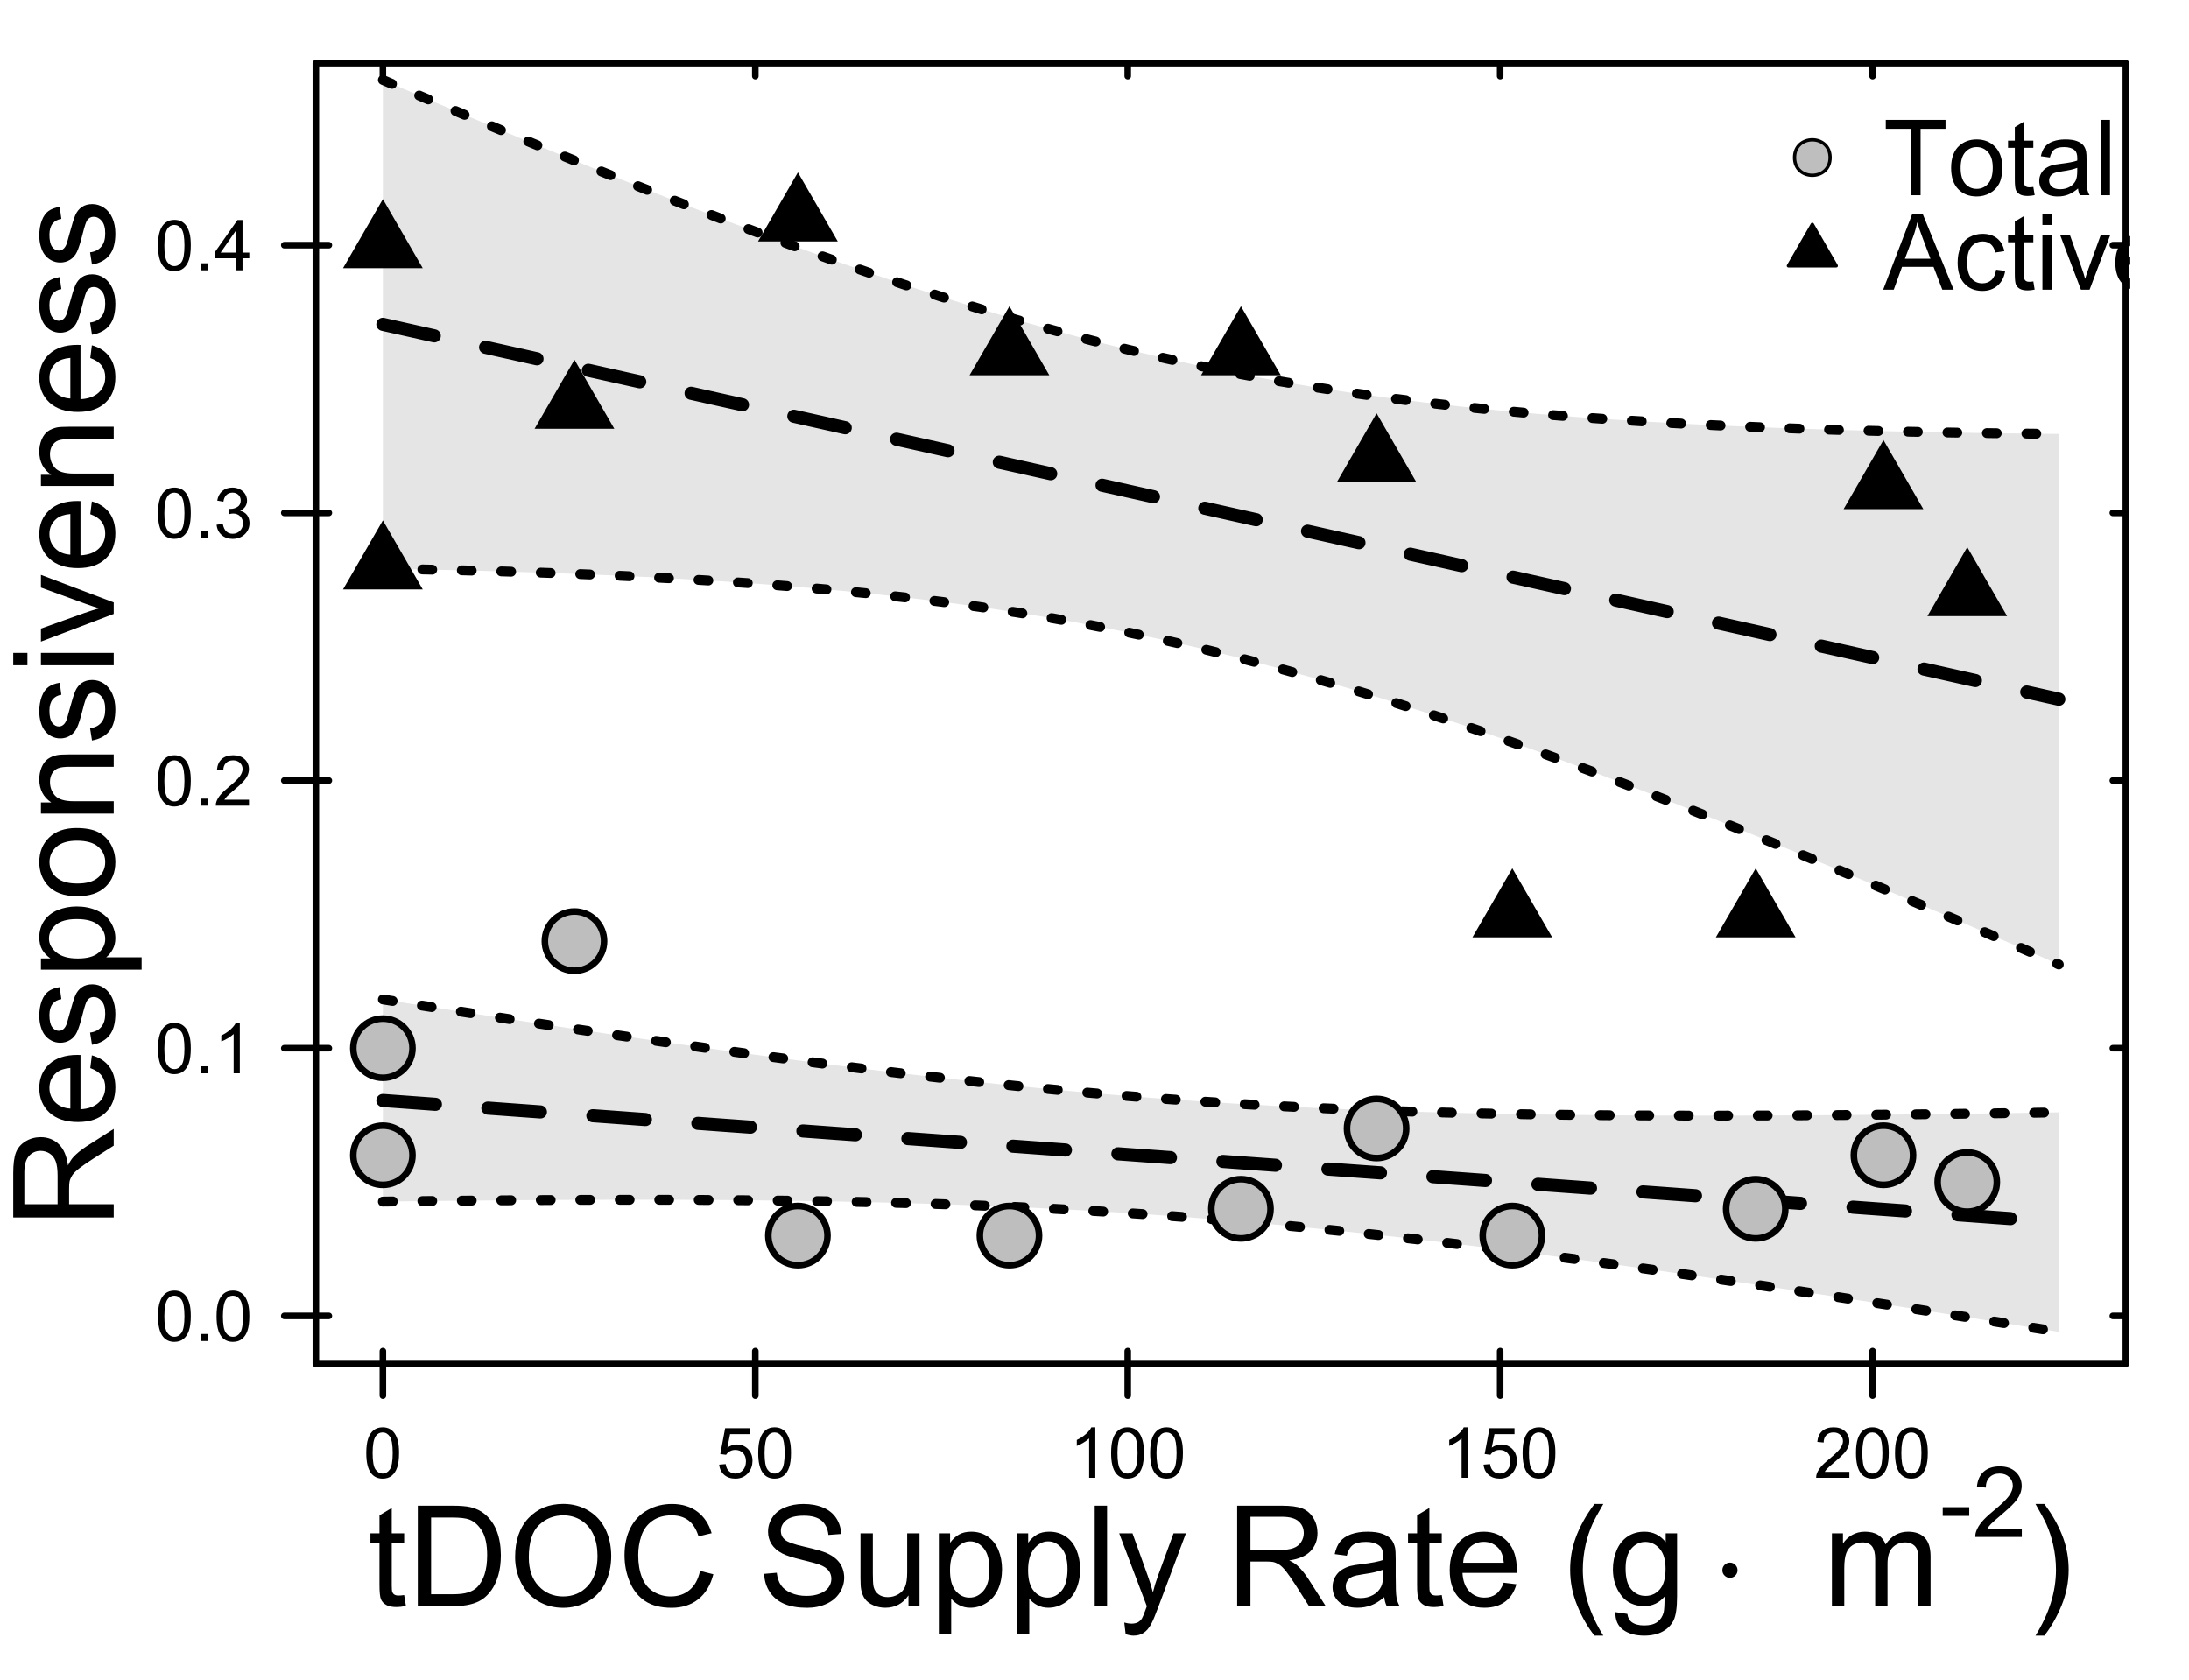 <?xml version="1.0" encoding="UTF-8"?>
<svg xmlns="http://www.w3.org/2000/svg" xmlns:xlink="http://www.w3.org/1999/xlink" width="499pt" height="383pt" viewBox="0 0 499 383" version="1.1">
<defs>
<g>
<symbol overflow="visible" id="glyph0-0">
<path style="stroke:none;" d="M 0.664 -5.648 C 0.66 -7 0.801 -8.09 1.082 -8.918 C 1.359 -9.742 1.773 -10.379 2.324 -10.828 C 2.871 -11.273 3.562 -11.496 4.398 -11.5 C 5.012 -11.496 5.551 -11.371 6.016 -11.129 C 6.477 -10.879 6.859 -10.523 7.164 -10.059 C 7.465 -9.59 7.703 -9.023 7.875 -8.355 C 8.047 -7.684 8.133 -6.781 8.133 -5.648 C 8.133 -4.305 7.992 -3.219 7.719 -2.395 C 7.438 -1.566 7.027 -0.93 6.48 -0.48 C 5.93 -0.031 5.234 0.191 4.398 0.195 C 3.293 0.191 2.426 -0.199 1.797 -0.992 C 1.039 -1.941 0.66 -3.496 0.664 -5.648 Z M 2.109 -5.648 C 2.109 -3.766 2.328 -2.512 2.77 -1.895 C 3.207 -1.27 3.75 -0.961 4.398 -0.961 C 5.043 -0.961 5.586 -1.273 6.027 -1.898 C 6.465 -2.523 6.684 -3.773 6.688 -5.648 C 6.684 -7.531 6.465 -8.781 6.027 -9.406 C 5.586 -10.023 5.039 -10.336 4.383 -10.336 C 3.734 -10.336 3.219 -10.062 2.836 -9.516 C 2.352 -8.816 2.109 -7.527 2.109 -5.648 Z M 2.109 -5.648 "/>
</symbol>
<symbol overflow="visible" id="glyph0-1">
<path style="stroke:none;" d="M 0.664 -3 L 2.141 -3.125 C 2.246 -2.402 2.5 -1.863 2.902 -1.504 C 3.297 -1.141 3.777 -0.961 4.344 -0.961 C 5.016 -0.961 5.59 -1.215 6.062 -1.727 C 6.527 -2.234 6.762 -2.91 6.766 -3.758 C 6.762 -4.555 6.535 -5.188 6.09 -5.656 C 5.637 -6.117 5.047 -6.352 4.32 -6.352 C 3.863 -6.352 3.457 -6.246 3.094 -6.043 C 2.727 -5.832 2.438 -5.566 2.234 -5.242 L 0.914 -5.414 L 2.023 -11.297 L 7.719 -11.297 L 7.719 -9.953 L 3.148 -9.953 L 2.531 -6.875 C 3.219 -7.352 3.938 -7.594 4.695 -7.594 C 5.691 -7.594 6.535 -7.246 7.227 -6.555 C 7.91 -5.859 8.254 -4.969 8.258 -3.883 C 8.254 -2.844 7.953 -1.949 7.352 -1.195 C 6.613 -0.27 5.609 0.191 4.344 0.195 C 3.297 0.191 2.449 -0.098 1.793 -0.68 C 1.133 -1.262 0.754 -2.035 0.664 -3 Z M 0.664 -3 "/>
</symbol>
<symbol overflow="visible" id="glyph0-2">
<path style="stroke:none;" d="M 5.961 0 L 4.555 0 L 4.555 -8.961 C 4.211 -8.633 3.77 -8.312 3.223 -7.992 C 2.672 -7.668 2.176 -7.426 1.742 -7.266 L 1.742 -8.625 C 2.523 -8.992 3.211 -9.438 3.805 -9.969 C 4.391 -10.492 4.809 -11.004 5.055 -11.5 L 5.961 -11.5 Z M 5.961 0 "/>
</symbol>
<symbol overflow="visible" id="glyph0-3">
<path style="stroke:none;" d="M 8.055 -1.352 L 8.055 0 L 0.484 0 C 0.473 -0.336 0.527 -0.66 0.648 -0.977 C 0.84 -1.488 1.148 -1.996 1.574 -2.5 C 1.996 -2.996 2.609 -3.574 3.414 -4.234 C 4.656 -5.254 5.496 -6.062 5.938 -6.66 C 6.371 -7.254 6.59 -7.816 6.594 -8.352 C 6.59 -8.906 6.391 -9.379 5.996 -9.762 C 5.594 -10.145 5.074 -10.336 4.438 -10.336 C 3.758 -10.336 3.219 -10.133 2.812 -9.727 C 2.406 -9.32 2.199 -8.758 2.195 -8.039 L 0.75 -8.188 C 0.848 -9.262 1.219 -10.086 1.867 -10.652 C 2.512 -11.215 3.379 -11.496 4.469 -11.5 C 5.566 -11.496 6.438 -11.191 7.078 -10.586 C 7.719 -9.973 8.039 -9.219 8.039 -8.32 C 8.039 -7.859 7.945 -7.406 7.758 -6.969 C 7.57 -6.523 7.258 -6.059 6.824 -5.57 C 6.387 -5.078 5.664 -4.406 4.656 -3.555 C 3.809 -2.844 3.266 -2.363 3.031 -2.113 C 2.789 -1.859 2.594 -1.605 2.438 -1.352 Z M 8.055 -1.352 "/>
</symbol>
<symbol overflow="visible" id="glyph0-4">
<path style="stroke:none;" d="M 1.453 0 L 1.453 -1.602 L 3.055 -1.602 L 3.055 0 Z M 1.453 0 "/>
</symbol>
<symbol overflow="visible" id="glyph0-5">
<path style="stroke:none;" d="M 0.672 -3.023 L 2.078 -3.211 C 2.238 -2.414 2.512 -1.84 2.902 -1.488 C 3.285 -1.137 3.758 -0.961 4.32 -0.961 C 4.977 -0.961 5.535 -1.188 5.996 -1.648 C 6.449 -2.102 6.68 -2.672 6.68 -3.352 C 6.68 -3.996 6.469 -4.527 6.047 -4.949 C 5.625 -5.367 5.086 -5.578 4.438 -5.578 C 4.168 -5.578 3.84 -5.523 3.445 -5.422 L 3.602 -6.656 C 3.691 -6.645 3.766 -6.637 3.828 -6.641 C 4.422 -6.637 4.961 -6.793 5.445 -7.109 C 5.922 -7.418 6.164 -7.902 6.164 -8.555 C 6.164 -9.07 5.988 -9.496 5.641 -9.836 C 5.289 -10.172 4.84 -10.34 4.289 -10.344 C 3.742 -10.34 3.285 -10.168 2.922 -9.828 C 2.555 -9.48 2.32 -8.965 2.219 -8.281 L 0.812 -8.531 C 0.98 -9.473 1.371 -10.203 1.984 -10.723 C 2.59 -11.238 3.348 -11.496 4.258 -11.5 C 4.879 -11.496 5.453 -11.363 5.984 -11.098 C 6.508 -10.828 6.91 -10.461 7.191 -10 C 7.465 -9.535 7.605 -9.043 7.609 -8.523 C 7.605 -8.027 7.473 -7.578 7.211 -7.172 C 6.941 -6.766 6.547 -6.441 6.031 -6.203 C 6.703 -6.043 7.23 -5.719 7.609 -5.23 C 7.98 -4.734 8.168 -4.117 8.172 -3.383 C 8.168 -2.379 7.805 -1.531 7.078 -0.84 C 6.348 -0.145 5.426 0.199 4.312 0.203 C 3.305 0.199 2.469 -0.098 1.809 -0.695 C 1.141 -1.293 0.762 -2.07 0.672 -3.023 Z M 0.672 -3.023 "/>
</symbol>
<symbol overflow="visible" id="glyph0-6">
<path style="stroke:none;" d="M 5.172 0 L 5.172 -2.742 L 0.203 -2.742 L 0.203 -4.031 L 5.43 -11.453 L 6.578 -11.453 L 6.578 -4.031 L 8.125 -4.031 L 8.125 -2.742 L 6.578 -2.742 L 6.578 0 Z M 5.172 -4.031 L 5.172 -9.195 L 1.586 -4.031 Z M 5.172 -4.031 "/>
</symbol>
<symbol overflow="visible" id="glyph1-0">
<path style="stroke:none;" d="M 8.25 -2.516 L 8.656 -0.031 C 7.859 0.137 7.152 0.215 6.531 0.219 C 5.508 0.215 4.715 0.059 4.156 -0.266 C 3.59 -0.586 3.195 -1.012 2.969 -1.539 C 2.738 -2.062 2.625 -3.168 2.625 -4.859 L 2.625 -14.406 L 0.562 -14.406 L 0.562 -16.594 L 2.625 -16.594 L 2.625 -20.703 L 5.422 -22.391 L 5.422 -16.594 L 8.25 -16.594 L 8.25 -14.406 L 5.422 -14.406 L 5.422 -4.703 C 5.418 -3.898 5.469 -3.383 5.57 -3.156 C 5.668 -2.926 5.828 -2.742 6.055 -2.609 C 6.273 -2.469 6.594 -2.402 7.016 -2.406 C 7.324 -2.402 7.738 -2.438 8.25 -2.516 Z M 8.25 -2.516 "/>
</symbol>
<symbol overflow="visible" id="glyph1-1">
<path style="stroke:none;" d="M 2.469 0 L 2.469 -22.906 L 10.359 -22.906 C 12.141 -22.902 13.5 -22.793 14.438 -22.578 C 15.75 -22.273 16.867 -21.727 17.797 -20.938 C 19 -19.914 19.906 -18.609 20.508 -17.023 C 21.105 -15.43 21.402 -13.617 21.406 -11.578 C 21.402 -9.836 21.199 -8.293 20.797 -6.953 C 20.387 -5.605 19.867 -4.492 19.234 -3.617 C 18.598 -2.734 17.902 -2.043 17.148 -1.539 C 16.391 -1.031 15.48 -0.648 14.414 -0.391 C 13.344 -0.129 12.117 0 10.734 0 Z M 5.5 -2.703 L 10.391 -2.703 C 11.898 -2.699 13.086 -2.84 13.945 -3.125 C 14.805 -3.402 15.488 -3.801 16 -4.312 C 16.715 -5.031 17.273 -5.996 17.68 -7.211 C 18.078 -8.422 18.281 -9.895 18.281 -11.625 C 18.281 -14.02 17.887 -15.859 17.102 -17.148 C 16.312 -18.434 15.355 -19.297 14.234 -19.734 C 13.418 -20.047 12.113 -20.203 10.312 -20.203 L 5.5 -20.203 Z M 5.5 -2.703 "/>
</symbol>
<symbol overflow="visible" id="glyph1-2">
<path style="stroke:none;" d="M 1.547 -11.156 C 1.547 -14.957 2.566 -17.934 4.609 -20.086 C 6.648 -22.234 9.285 -23.309 12.516 -23.312 C 14.629 -23.309 16.535 -22.805 18.234 -21.797 C 19.93 -20.785 21.223 -19.375 22.117 -17.57 C 23.004 -15.762 23.449 -13.711 23.453 -11.422 C 23.449 -9.094 22.98 -7.016 22.047 -5.188 C 21.105 -3.352 19.777 -1.965 18.062 -1.023 C 16.34 -0.082 14.484 0.387 12.5 0.391 C 10.34 0.387 8.414 -0.133 6.719 -1.172 C 5.02 -2.211 3.734 -3.633 2.859 -5.438 C 1.984 -7.238 1.547 -9.145 1.547 -11.156 Z M 4.672 -11.109 C 4.668 -8.348 5.41 -6.172 6.898 -4.586 C 8.379 -2.996 10.242 -2.203 12.484 -2.203 C 14.762 -2.203 16.641 -3.004 18.117 -4.609 C 19.59 -6.211 20.324 -8.488 20.328 -11.438 C 20.324 -13.301 20.012 -14.926 19.383 -16.32 C 18.75 -17.707 17.828 -18.785 16.617 -19.555 C 15.402 -20.316 14.039 -20.699 12.531 -20.703 C 10.383 -20.699 8.535 -19.965 6.992 -18.492 C 5.441 -17.016 4.668 -14.555 4.672 -11.109 Z M 4.672 -11.109 "/>
</symbol>
<symbol overflow="visible" id="glyph1-3">
<path style="stroke:none;" d="M 18.812 -8.031 L 21.844 -7.266 C 21.207 -4.773 20.062 -2.875 18.414 -1.57 C 16.762 -0.266 14.742 0.387 12.359 0.391 C 9.887 0.387 7.879 -0.113 6.336 -1.117 C 4.785 -2.121 3.609 -3.578 2.805 -5.484 C 1.996 -7.391 1.594 -9.438 1.594 -11.625 C 1.594 -14.008 2.047 -16.086 2.961 -17.867 C 3.867 -19.641 5.164 -20.992 6.852 -21.914 C 8.531 -22.836 10.383 -23.297 12.406 -23.297 C 14.695 -23.297 16.625 -22.711 18.188 -21.547 C 19.75 -20.375 20.836 -18.734 21.453 -16.625 L 18.469 -15.922 C 17.938 -17.586 17.164 -18.801 16.156 -19.562 C 15.141 -20.32 13.871 -20.699 12.344 -20.703 C 10.582 -20.699 9.109 -20.277 7.93 -19.438 C 6.742 -18.59 5.914 -17.457 5.438 -16.039 C 4.957 -14.613 4.715 -13.148 4.719 -11.641 C 4.715 -9.691 5 -7.992 5.57 -6.539 C 6.137 -5.086 7.02 -4 8.219 -3.281 C 9.414 -2.562 10.711 -2.203 12.109 -2.203 C 13.805 -2.203 15.242 -2.691 16.422 -3.672 C 17.598 -4.648 18.395 -6.102 18.812 -8.031 Z M 18.812 -8.031 "/>
</symbol>
<symbol overflow="visible" id="glyph1-4">
<path style="stroke:none;" d=""/>
</symbol>
<symbol overflow="visible" id="glyph1-5">
<path style="stroke:none;" d="M 1.438 -7.359 L 4.297 -7.609 C 4.43 -6.461 4.746 -5.52 5.242 -4.789 C 5.734 -4.051 6.504 -3.457 7.547 -3.008 C 8.586 -2.551 9.758 -2.324 11.062 -2.328 C 12.219 -2.324 13.238 -2.496 14.125 -2.844 C 15.008 -3.184 15.668 -3.656 16.102 -4.258 C 16.531 -4.855 16.746 -5.508 16.75 -6.219 C 16.746 -6.934 16.539 -7.562 16.125 -8.102 C 15.707 -8.637 15.02 -9.086 14.062 -9.453 C 13.445 -9.688 12.086 -10.062 9.984 -10.57 C 7.879 -11.074 6.402 -11.551 5.562 -12 C 4.465 -12.57 3.652 -13.281 3.117 -14.133 C 2.578 -14.98 2.309 -15.93 2.312 -16.984 C 2.309 -18.137 2.637 -19.219 3.297 -20.227 C 3.949 -21.23 4.906 -21.992 6.172 -22.516 C 7.43 -23.035 8.832 -23.297 10.375 -23.297 C 12.07 -23.297 13.566 -23.023 14.867 -22.477 C 16.16 -21.93 17.16 -21.125 17.859 -20.062 C 18.555 -19 18.93 -17.797 18.984 -16.453 L 16.078 -16.234 C 15.922 -17.68 15.391 -18.773 14.492 -19.516 C 13.586 -20.254 12.258 -20.625 10.5 -20.625 C 8.664 -20.625 7.328 -20.289 6.492 -19.617 C 5.652 -18.945 5.23 -18.133 5.234 -17.188 C 5.23 -16.359 5.527 -15.684 6.125 -15.156 C 6.703 -14.621 8.227 -14.078 10.695 -13.523 C 13.156 -12.965 14.848 -12.477 15.766 -12.062 C 17.098 -11.445 18.082 -10.668 18.719 -9.727 C 19.352 -8.781 19.668 -7.695 19.672 -6.469 C 19.668 -5.25 19.32 -4.102 18.625 -3.023 C 17.926 -1.945 16.922 -1.105 15.617 -0.508 C 14.305 0.09 12.836 0.387 11.203 0.391 C 9.129 0.387 7.391 0.086 5.992 -0.516 C 4.59 -1.117 3.492 -2.023 2.695 -3.242 C 1.898 -4.453 1.477 -5.828 1.438 -7.359 Z M 1.438 -7.359 "/>
</symbol>
<symbol overflow="visible" id="glyph1-6">
<path style="stroke:none;" d="M 12.984 0 L 12.984 -2.438 C 11.691 -0.562 9.934 0.375 7.719 0.375 C 6.734 0.375 5.82 0.188 4.977 -0.188 C 4.125 -0.562 3.496 -1.031 3.086 -1.602 C 2.672 -2.164 2.383 -2.859 2.219 -3.688 C 2.102 -4.234 2.043 -5.109 2.047 -6.312 L 2.047 -16.594 L 4.859 -16.594 L 4.859 -7.391 C 4.855 -5.918 4.914 -4.93 5.031 -4.422 C 5.207 -3.68 5.582 -3.098 6.156 -2.68 C 6.727 -2.254 7.434 -2.043 8.281 -2.047 C 9.121 -2.043 9.914 -2.262 10.656 -2.695 C 11.395 -3.125 11.918 -3.711 12.227 -4.461 C 12.531 -5.203 12.684 -6.285 12.688 -7.703 L 12.688 -16.594 L 15.5 -16.594 L 15.5 0 Z M 12.984 0 "/>
</symbol>
<symbol overflow="visible" id="glyph1-7">
<path style="stroke:none;" d="M 2.109 6.359 L 2.109 -16.594 L 4.672 -16.594 L 4.672 -14.438 C 5.273 -15.281 5.957 -15.914 6.719 -16.336 C 7.477 -16.758 8.398 -16.969 9.484 -16.969 C 10.898 -16.969 12.148 -16.602 13.234 -15.875 C 14.316 -15.141 15.133 -14.113 15.688 -12.789 C 16.234 -11.457 16.512 -10 16.516 -8.422 C 16.512 -6.719 16.207 -5.191 15.602 -3.836 C 14.988 -2.473 14.102 -1.43 12.945 -0.711 C 11.781 0.016 10.562 0.375 9.281 0.375 C 8.344 0.375 7.5 0.18 6.758 -0.219 C 6.008 -0.609 5.398 -1.109 4.922 -1.719 L 4.922 6.359 Z M 4.656 -8.203 C 4.652 -6.066 5.086 -4.488 5.953 -3.469 C 6.816 -2.445 7.863 -1.934 9.094 -1.938 C 10.344 -1.934 11.414 -2.461 12.305 -3.523 C 13.195 -4.578 13.641 -6.219 13.641 -8.438 C 13.641 -10.551 13.203 -12.133 12.336 -13.188 C 11.461 -14.238 10.422 -14.766 9.219 -14.766 C 8.016 -14.766 6.957 -14.203 6.039 -13.086 C 5.113 -11.961 4.652 -10.336 4.656 -8.203 Z M 4.656 -8.203 "/>
</symbol>
<symbol overflow="visible" id="glyph1-8">
<path style="stroke:none;" d="M 2.047 0 L 2.047 -22.906 L 4.859 -22.906 L 4.859 0 Z M 2.047 0 "/>
</symbol>
<symbol overflow="visible" id="glyph1-9">
<path style="stroke:none;" d="M 1.984 6.391 L 1.672 3.75 C 2.281 3.914 2.82 3.996 3.281 4 C 3.906 3.996 4.406 3.891 4.781 3.688 C 5.156 3.477 5.461 3.188 5.703 2.812 C 5.875 2.531 6.164 1.832 6.562 0.719 C 6.613 0.559 6.695 0.328 6.812 0.031 L 0.516 -16.594 L 3.547 -16.594 L 7 -6.984 C 7.445 -5.766 7.848 -4.484 8.203 -3.141 C 8.523 -4.43 8.906 -5.688 9.359 -6.922 L 12.906 -16.594 L 15.719 -16.594 L 9.406 0.281 C 8.727 2.102 8.203 3.355 7.828 4.047 C 7.328 4.973 6.754 5.652 6.109 6.086 C 5.461 6.516 4.691 6.73 3.797 6.734 C 3.254 6.73 2.648 6.617 1.984 6.391 Z M 1.984 6.391 "/>
</symbol>
<symbol overflow="visible" id="glyph1-10">
<path style="stroke:none;" d="M 2.516 0 L 2.516 -22.906 L 12.672 -22.906 C 14.711 -22.902 16.262 -22.699 17.328 -22.289 C 18.387 -21.875 19.238 -21.148 19.875 -20.109 C 20.508 -19.066 20.824 -17.914 20.828 -16.656 C 20.824 -15.027 20.297 -13.656 19.25 -12.547 C 18.195 -11.43 16.57 -10.723 14.375 -10.422 C 15.172 -10.035 15.781 -9.656 16.203 -9.281 C 17.086 -8.469 17.926 -7.453 18.719 -6.234 L 22.703 0 L 18.891 0 L 15.859 -4.766 C 14.973 -6.137 14.242 -7.191 13.672 -7.922 C 13.094 -8.648 12.582 -9.156 12.133 -9.453 C 11.676 -9.742 11.215 -9.945 10.75 -10.062 C 10.402 -10.133 9.84 -10.172 9.062 -10.172 L 5.547 -10.172 L 5.547 0 Z M 5.547 -12.797 L 12.062 -12.797 C 13.445 -12.797 14.527 -12.938 15.312 -13.227 C 16.09 -13.508 16.684 -13.969 17.094 -14.602 C 17.496 -15.23 17.699 -15.914 17.703 -16.656 C 17.699 -17.738 17.309 -18.629 16.523 -19.328 C 15.734 -20.023 14.492 -20.371 12.797 -20.375 L 5.547 -20.375 Z M 5.547 -12.797 "/>
</symbol>
<symbol overflow="visible" id="glyph1-11">
<path style="stroke:none;" d="M 12.938 -2.047 C 11.895 -1.156 10.891 -0.531 9.93 -0.172 C 8.965 0.195 7.93 0.375 6.828 0.375 C 5 0.375 3.602 -0.07 2.625 -0.961 C 1.645 -1.852 1.152 -2.988 1.156 -4.375 C 1.152 -5.184 1.34 -5.926 1.711 -6.602 C 2.078 -7.27 2.562 -7.809 3.164 -8.219 C 3.762 -8.621 4.434 -8.93 5.188 -9.141 C 5.734 -9.285 6.57 -9.426 7.688 -9.562 C 9.957 -9.832 11.629 -10.152 12.703 -10.531 C 12.711 -10.914 12.715 -11.16 12.719 -11.266 C 12.715 -12.41 12.449 -13.219 11.922 -13.688 C 11.199 -14.32 10.133 -14.637 8.719 -14.641 C 7.395 -14.637 6.418 -14.406 5.789 -13.945 C 5.156 -13.48 4.688 -12.66 4.391 -11.484 L 1.641 -11.859 C 1.891 -13.035 2.301 -13.984 2.875 -14.711 C 3.445 -15.434 4.273 -15.992 5.359 -16.383 C 6.441 -16.773 7.695 -16.969 9.125 -16.969 C 10.539 -16.969 11.691 -16.801 12.578 -16.469 C 13.461 -16.133 14.113 -15.715 14.531 -15.211 C 14.945 -14.703 15.234 -14.062 15.406 -13.297 C 15.496 -12.812 15.543 -11.949 15.547 -10.703 L 15.547 -6.953 C 15.543 -4.336 15.605 -2.684 15.727 -1.992 C 15.844 -1.297 16.078 -0.633 16.438 0 L 13.5 0 C 13.207 -0.582 13.02 -1.262 12.938 -2.047 Z M 12.703 -8.328 C 11.68 -7.906 10.148 -7.555 8.109 -7.266 C 6.953 -7.098 6.133 -6.91 5.656 -6.703 C 5.172 -6.492 4.805 -6.188 4.547 -5.789 C 4.285 -5.387 4.152 -4.941 4.156 -4.453 C 4.152 -3.703 4.438 -3.078 5.008 -2.578 C 5.574 -2.078 6.406 -1.828 7.5 -1.828 C 8.582 -1.828 9.543 -2.062 10.391 -2.539 C 11.23 -3.008 11.852 -3.656 12.25 -4.484 C 12.551 -5.117 12.703 -6.055 12.703 -7.297 Z M 12.703 -8.328 "/>
</symbol>
<symbol overflow="visible" id="glyph1-12">
<path style="stroke:none;" d="M 13.469 -5.344 L 16.375 -4.984 C 15.914 -3.285 15.066 -1.969 13.828 -1.031 C 12.586 -0.094 11 0.375 9.078 0.375 C 6.648 0.375 4.727 -0.371 3.305 -1.867 C 1.883 -3.359 1.172 -5.457 1.172 -8.156 C 1.172 -10.945 1.891 -13.109 3.328 -14.656 C 4.766 -16.195 6.629 -16.969 8.922 -16.969 C 11.137 -16.969 12.949 -16.211 14.359 -14.703 C 15.762 -13.188 16.465 -11.062 16.469 -8.328 C 16.465 -8.156 16.461 -7.906 16.453 -7.578 L 4.078 -7.578 C 4.18 -5.75 4.695 -4.355 5.625 -3.391 C 6.551 -2.418 7.707 -1.934 9.094 -1.938 C 10.125 -1.934 11.004 -2.203 11.734 -2.75 C 12.461 -3.289 13.039 -4.156 13.469 -5.344 Z M 4.234 -9.891 L 13.5 -9.891 C 13.375 -11.285 13.02 -12.332 12.438 -13.031 C 11.539 -14.113 10.379 -14.652 8.953 -14.656 C 7.66 -14.652 6.574 -14.223 5.695 -13.359 C 4.812 -12.492 4.324 -11.336 4.234 -9.891 Z M 4.234 -9.891 "/>
</symbol>
<symbol overflow="visible" id="glyph1-13">
<path style="stroke:none;" d="M 7.484 6.734 C 5.93 4.773 4.617 2.484 3.547 -0.141 C 2.469 -2.766 1.934 -5.484 1.938 -8.297 C 1.934 -10.773 2.336 -13.148 3.141 -15.422 C 4.078 -18.055 5.523 -20.68 7.484 -23.297 L 9.5 -23.297 C 8.234 -21.129 7.402 -19.582 7 -18.656 C 6.363 -17.219 5.863 -15.719 5.5 -14.156 C 5.051 -12.207 4.828 -10.246 4.828 -8.281 C 4.828 -3.266 6.383 1.734 9.5 6.734 Z M 7.484 6.734 "/>
</symbol>
<symbol overflow="visible" id="glyph1-14">
<path style="stroke:none;" d="M 1.594 1.375 L 4.328 1.781 C 4.441 2.625 4.758 3.238 5.281 3.625 C 5.977 4.145 6.93 4.406 8.141 4.406 C 9.438 4.406 10.445 4.145 11.156 3.625 C 11.863 3.102 12.34 2.371 12.594 1.438 C 12.734 0.859 12.805 -0.34 12.797 -2.172 C 11.566 -0.723 10.035 0 8.203 0 C 5.922 0 4.156 -0.82 2.906 -2.469 C 1.656 -4.109 1.031 -6.086 1.031 -8.391 C 1.031 -9.973 1.316 -11.434 1.891 -12.773 C 2.461 -14.109 3.293 -15.141 4.383 -15.875 C 5.469 -16.602 6.746 -16.969 8.219 -16.969 C 10.176 -16.969 11.789 -16.176 13.062 -14.594 L 13.062 -16.594 L 15.656 -16.594 L 15.656 -2.25 C 15.656 0.332 15.391 2.16 14.867 3.242 C 14.336 4.316 13.504 5.168 12.367 5.797 C 11.223 6.418 9.82 6.73 8.156 6.734 C 6.176 6.73 4.574 6.285 3.359 5.398 C 2.137 4.504 1.551 3.164 1.594 1.375 Z M 3.922 -8.594 C 3.918 -6.414 4.352 -4.824 5.219 -3.828 C 6.082 -2.824 7.164 -2.324 8.469 -2.328 C 9.758 -2.324 10.844 -2.824 11.719 -3.82 C 12.594 -4.812 13.031 -6.371 13.031 -8.5 C 13.031 -10.527 12.578 -12.059 11.68 -13.094 C 10.773 -14.121 9.688 -14.637 8.422 -14.641 C 7.168 -14.637 6.105 -14.129 5.234 -13.117 C 4.355 -12.098 3.918 -10.59 3.922 -8.594 Z M 3.922 -8.594 "/>
</symbol>
<symbol overflow="visible" id="glyph1-15">
<path style="stroke:none;" d="M 2.109 0 L 2.109 -16.594 L 4.625 -16.594 L 4.625 -14.266 C 5.141 -15.074 5.836 -15.727 6.703 -16.227 C 7.566 -16.719 8.551 -16.969 9.656 -16.969 C 10.883 -16.969 11.891 -16.711 12.68 -16.203 C 13.465 -15.688 14.02 -14.977 14.344 -14.062 C 15.656 -16 17.363 -16.969 19.469 -16.969 C 21.113 -16.969 22.379 -16.512 23.266 -15.602 C 24.148 -14.688 24.59 -13.285 24.594 -11.391 L 24.594 0 L 21.797 0 L 21.797 -10.453 C 21.797 -11.578 21.703 -12.387 21.523 -12.883 C 21.336 -13.375 21.008 -13.773 20.531 -14.078 C 20.051 -14.379 19.488 -14.531 18.844 -14.531 C 17.676 -14.531 16.707 -14.141 15.938 -13.367 C 15.164 -12.586 14.777 -11.344 14.781 -9.641 L 14.781 0 L 11.969 0 L 11.969 -10.781 C 11.965 -12.031 11.734 -12.969 11.281 -13.594 C 10.82 -14.219 10.07 -14.531 9.031 -14.531 C 8.234 -14.531 7.504 -14.32 6.836 -13.906 C 6.16 -13.484 5.672 -12.875 5.375 -12.078 C 5.07 -11.273 4.922 -10.117 4.922 -8.609 L 4.922 0 Z M 2.109 0 "/>
</symbol>
<symbol overflow="visible" id="glyph1-16">
<path style="stroke:none;" d="M 3.953 6.734 L 1.938 6.734 C 5.051 1.734 6.609 -3.266 6.609 -8.281 C 6.609 -10.234 6.383 -12.18 5.938 -14.109 C 5.578 -15.672 5.086 -17.172 4.453 -18.609 C 4.047 -19.547 3.207 -21.109 1.938 -23.297 L 3.953 -23.297 C 5.91 -20.68 7.359 -18.055 8.297 -15.422 C 9.098 -13.148 9.496 -10.773 9.5 -8.297 C 9.496 -5.484 8.957 -2.766 7.883 -0.141 C 6.801 2.484 5.492 4.773 3.953 6.734 Z M 3.953 6.734 "/>
</symbol>
<symbol overflow="visible" id="glyph2-0">
<path style="stroke:none;" d="M 5.719 -8.188 C 5.719 -7.703 5.547 -7.297 5.211 -6.961 C 4.867 -6.621 4.465 -6.449 4 -6.453 C 3.52 -6.449 3.109 -6.621 2.773 -6.961 C 2.43 -7.297 2.262 -7.703 2.266 -8.188 C 2.262 -8.664 2.43 -9.074 2.773 -9.414 C 3.109 -9.75 3.52 -9.918 4 -9.922 C 4.465 -9.918 4.867 -9.75 5.211 -9.414 C 5.547 -9.074 5.719 -8.664 5.719 -8.188 Z M 5.719 -8.188 "/>
</symbol>
<symbol overflow="visible" id="glyph3-0">
<path style="stroke:none;" d="M 0.711 -4.812 L 0.711 -6.793 L 6.758 -6.793 L 6.758 -4.812 Z M 0.711 -4.812 "/>
</symbol>
<symbol overflow="visible" id="glyph3-1">
<path style="stroke:none;" d="M 11.277 -1.891 L 11.277 0 L 0.68 0 C 0.664 -0.473 0.738 -0.926 0.906 -1.367 C 1.176 -2.086 1.609 -2.797 2.203 -3.5 C 2.797 -4.195 3.656 -5.008 4.781 -5.93 C 6.523 -7.355 7.699 -8.484 8.312 -9.324 C 8.922 -10.156 9.227 -10.945 9.23 -11.691 C 9.227 -12.469 8.949 -13.129 8.395 -13.664 C 7.836 -14.199 7.109 -14.465 6.211 -14.469 C 5.262 -14.465 4.504 -14.184 3.938 -13.617 C 3.367 -13.047 3.078 -12.258 3.074 -11.254 L 1.051 -11.461 C 1.184 -12.969 1.707 -14.117 2.613 -14.914 C 3.516 -15.703 4.73 -16.102 6.258 -16.102 C 7.793 -16.102 9.008 -15.672 9.906 -14.82 C 10.801 -13.961 11.25 -12.906 11.254 -11.648 C 11.25 -11.008 11.117 -10.375 10.859 -9.758 C 10.594 -9.133 10.16 -8.48 9.555 -7.797 C 8.941 -7.109 7.93 -6.168 6.52 -4.977 C 5.336 -3.98 4.578 -3.309 4.242 -2.957 C 3.906 -2.602 3.629 -2.246 3.414 -1.891 Z M 11.277 -1.891 "/>
</symbol>
<symbol overflow="visible" id="glyph4-0">
<path style="stroke:none;" d="M 0 -2.516 L -22.906 -2.516 L -22.906 -12.672 C -22.902 -14.711 -22.699 -16.262 -22.289 -17.328 C -21.875 -18.387 -21.148 -19.238 -20.109 -19.875 C -19.066 -20.508 -17.914 -20.824 -16.656 -20.828 C -15.027 -20.824 -13.656 -20.297 -12.547 -19.25 C -11.43 -18.195 -10.723 -16.57 -10.422 -14.375 C -10.035 -15.172 -9.656 -15.781 -9.281 -16.203 C -8.469 -17.086 -7.453 -17.926 -6.234 -18.719 L 0 -22.703 L 0 -18.891 L -4.766 -15.859 C -6.137 -14.973 -7.191 -14.242 -7.922 -13.672 C -8.648 -13.094 -9.156 -12.582 -9.453 -12.133 C -9.742 -11.676 -9.945 -11.215 -10.062 -10.75 C -10.133 -10.402 -10.172 -9.84 -10.172 -9.062 L -10.172 -5.547 L 0 -5.547 Z M -12.797 -5.547 L -12.797 -12.062 C -12.797 -13.445 -12.938 -14.527 -13.227 -15.312 C -13.508 -16.09 -13.969 -16.684 -14.602 -17.094 C -15.23 -17.496 -15.914 -17.699 -16.656 -17.703 C -17.738 -17.699 -18.629 -17.309 -19.328 -16.523 C -20.023 -15.734 -20.371 -14.492 -20.375 -12.797 L -20.375 -5.547 Z M -12.797 -5.547 "/>
</symbol>
<symbol overflow="visible" id="glyph4-1">
<path style="stroke:none;" d="M -5.344 -13.469 L -4.984 -16.375 C -3.285 -15.914 -1.969 -15.066 -1.031 -13.828 C -0.094 -12.586 0.375 -11 0.375 -9.078 C 0.375 -6.648 -0.371 -4.727 -1.867 -3.305 C -3.359 -1.883 -5.457 -1.172 -8.156 -1.172 C -10.945 -1.172 -13.109 -1.891 -14.656 -3.328 C -16.195 -4.766 -16.969 -6.629 -16.969 -8.922 C -16.969 -11.137 -16.211 -12.949 -14.703 -14.359 C -13.188 -15.762 -11.062 -16.465 -8.328 -16.469 C -8.156 -16.465 -7.906 -16.461 -7.578 -16.453 L -7.578 -4.078 C -5.75 -4.18 -4.355 -4.695 -3.391 -5.625 C -2.418 -6.551 -1.934 -7.707 -1.938 -9.094 C -1.934 -10.125 -2.203 -11.004 -2.75 -11.734 C -3.289 -12.461 -4.156 -13.039 -5.344 -13.469 Z M -9.891 -4.234 L -9.891 -13.5 C -11.285 -13.375 -12.332 -13.02 -13.031 -12.438 C -14.113 -11.539 -14.652 -10.379 -14.656 -8.953 C -14.652 -7.66 -14.223 -6.574 -13.359 -5.695 C -12.492 -4.812 -11.336 -4.324 -9.891 -4.234 Z M -9.891 -4.234 "/>
</symbol>
<symbol overflow="visible" id="glyph4-2">
<path style="stroke:none;" d="M -4.953 -0.984 L -5.391 -3.766 C -4.273 -3.918 -3.418 -4.352 -2.828 -5.07 C -2.23 -5.781 -1.934 -6.781 -1.938 -8.062 C -1.934 -9.352 -2.195 -10.309 -2.727 -10.938 C -3.25 -11.559 -3.867 -11.871 -4.578 -11.875 C -5.211 -11.871 -5.711 -11.594 -6.078 -11.047 C -6.324 -10.656 -6.645 -9.699 -7.031 -8.172 C -7.551 -6.105 -8 -4.676 -8.383 -3.883 C -8.762 -3.082 -9.289 -2.477 -9.961 -2.07 C -10.633 -1.656 -11.375 -1.453 -12.188 -1.453 C -12.926 -1.453 -13.609 -1.621 -14.242 -1.961 C -14.871 -2.297 -15.395 -2.758 -15.812 -3.344 C -16.133 -3.777 -16.406 -4.375 -16.633 -5.133 C -16.855 -5.887 -16.969 -6.695 -16.969 -7.562 C -16.969 -8.863 -16.781 -10.008 -16.406 -10.992 C -16.031 -11.977 -15.523 -12.703 -14.883 -13.172 C -14.242 -13.641 -13.383 -13.961 -12.312 -14.141 L -11.938 -11.391 C -12.789 -11.266 -13.457 -10.902 -13.938 -10.305 C -14.414 -9.703 -14.652 -8.855 -14.656 -7.766 C -14.652 -6.469 -14.441 -5.547 -14.016 -5 C -13.586 -4.445 -13.086 -4.172 -12.516 -4.172 C -12.148 -4.172 -11.82 -4.285 -11.531 -4.516 C -11.227 -4.742 -10.977 -5.102 -10.781 -5.594 C -10.676 -5.871 -10.434 -6.699 -10.062 -8.078 C -9.527 -10.066 -9.094 -11.453 -8.758 -12.242 C -8.418 -13.023 -7.926 -13.641 -7.281 -14.094 C -6.633 -14.539 -5.832 -14.766 -4.875 -14.766 C -3.938 -14.766 -3.055 -14.492 -2.227 -13.945 C -1.398 -13.398 -0.758 -12.609 -0.305 -11.578 C 0.148 -10.547 0.375 -9.379 0.375 -8.078 C 0.375 -5.918 -0.07 -4.273 -0.969 -3.148 C -1.859 -2.016 -3.188 -1.297 -4.953 -0.984 Z M -4.953 -0.984 "/>
</symbol>
<symbol overflow="visible" id="glyph4-3">
<path style="stroke:none;" d="M 6.359 -2.109 L -16.594 -2.109 L -16.594 -4.672 L -14.438 -4.672 C -15.281 -5.273 -15.914 -5.957 -16.336 -6.719 C -16.758 -7.477 -16.969 -8.398 -16.969 -9.484 C -16.969 -10.898 -16.602 -12.148 -15.875 -13.234 C -15.141 -14.316 -14.113 -15.133 -12.789 -15.688 C -11.457 -16.234 -10 -16.512 -8.422 -16.516 C -6.719 -16.512 -5.191 -16.207 -3.836 -15.602 C -2.473 -14.988 -1.43 -14.102 -0.711 -12.945 C 0.016 -11.781 0.375 -10.562 0.375 -9.281 C 0.375 -8.344 0.18 -7.5 -0.219 -6.758 C -0.609 -6.008 -1.109 -5.398 -1.719 -4.922 L 6.359 -4.922 Z M -8.203 -4.656 C -6.066 -4.652 -4.488 -5.086 -3.469 -5.953 C -2.445 -6.816 -1.934 -7.863 -1.938 -9.094 C -1.934 -10.344 -2.461 -11.414 -3.523 -12.305 C -4.578 -13.195 -6.219 -13.641 -8.438 -13.641 C -10.551 -13.641 -12.133 -13.203 -13.188 -12.336 C -14.238 -11.461 -14.766 -10.422 -14.766 -9.219 C -14.766 -8.016 -14.203 -6.957 -13.086 -6.039 C -11.961 -5.113 -10.336 -4.652 -8.203 -4.656 Z M -8.203 -4.656 "/>
</symbol>
<symbol overflow="visible" id="glyph4-4">
<path style="stroke:none;" d="M -8.297 -1.062 C -11.367 -1.059 -13.641 -1.914 -15.125 -3.625 C -16.352 -5.051 -16.969 -6.789 -16.969 -8.844 C -16.969 -11.121 -16.219 -12.988 -14.727 -14.438 C -13.227 -15.883 -11.164 -16.605 -8.531 -16.609 C -6.395 -16.605 -4.715 -16.285 -3.492 -15.648 C -2.266 -15.004 -1.312 -14.07 -0.641 -12.852 C 0.039 -11.625 0.375 -10.289 0.375 -8.844 C 0.375 -6.516 -0.367 -4.641 -1.859 -3.211 C -3.344 -1.777 -5.492 -1.059 -8.297 -1.062 Z M -8.297 -3.953 C -6.172 -3.949 -4.578 -4.414 -3.523 -5.344 C -2.461 -6.27 -1.934 -7.434 -1.938 -8.844 C -1.934 -10.234 -2.465 -11.398 -3.531 -12.328 C -4.59 -13.254 -6.211 -13.715 -8.391 -13.719 C -10.441 -13.715 -11.996 -13.25 -13.055 -12.32 C -14.109 -11.387 -14.637 -10.227 -14.641 -8.844 C -14.637 -7.434 -14.109 -6.27 -13.062 -5.344 C -12.008 -4.414 -10.422 -3.949 -8.297 -3.953 Z M -8.297 -3.953 "/>
</symbol>
<symbol overflow="visible" id="glyph4-5">
<path style="stroke:none;" d="M 0 -2.109 L -16.594 -2.109 L -16.594 -4.641 L -14.234 -4.641 C -16.055 -5.859 -16.969 -7.617 -16.969 -9.922 C -16.969 -10.918 -16.789 -11.84 -16.43 -12.68 C -16.07 -13.516 -15.598 -14.141 -15.016 -14.562 C -14.43 -14.977 -13.738 -15.27 -12.938 -15.438 C -12.414 -15.539 -11.5 -15.59 -10.203 -15.594 L 0 -15.594 L 0 -12.781 L -10.094 -12.781 C -11.238 -12.777 -12.094 -12.668 -12.664 -12.453 C -13.227 -12.23 -13.68 -11.844 -14.023 -11.289 C -14.359 -10.73 -14.531 -10.078 -14.531 -9.328 C -14.531 -8.129 -14.148 -7.094 -13.391 -6.227 C -12.625 -5.355 -11.184 -4.922 -9.062 -4.922 L 0 -4.922 Z M 0 -2.109 "/>
</symbol>
<symbol overflow="visible" id="glyph4-6">
<path style="stroke:none;" d="M -19.672 -2.125 L -22.906 -2.125 L -22.906 -4.938 L -19.672 -4.938 Z M 0 -2.125 L -16.594 -2.125 L -16.594 -4.938 L 0 -4.938 Z M 0 -2.125 "/>
</symbol>
<symbol overflow="visible" id="glyph4-7">
<path style="stroke:none;" d="M 0 -6.719 L -16.594 -0.406 L -16.594 -3.375 L -6.656 -6.938 C -5.582 -7.32 -4.465 -7.672 -3.312 -8 C -4.184 -8.246 -5.238 -8.598 -6.469 -9.047 L -16.594 -12.734 L -16.594 -15.625 L 0 -9.344 Z M 0 -6.719 "/>
</symbol>
<symbol overflow="visible" id="glyph5-0">
<path style="stroke:none;" d="M 6.223 0 L 6.223 -15.152 L 0.562 -15.152 L 0.562 -17.18 L 14.18 -17.18 L 14.18 -15.152 L 8.496 -15.152 L 8.496 0 Z M 6.223 0 "/>
</symbol>
<symbol overflow="visible" id="glyph5-1">
<path style="stroke:none;" d="M 0.797 -6.223 C 0.797 -8.527 1.438 -10.234 2.719 -11.344 C 3.789 -12.266 5.094 -12.727 6.633 -12.727 C 8.344 -12.727 9.742 -12.164 10.828 -11.043 C 11.914 -9.922 12.457 -8.375 12.457 -6.398 C 12.457 -4.797 12.215 -3.535 11.734 -2.617 C 11.254 -1.699 10.555 -0.988 9.637 -0.48 C 8.719 0.027 7.719 0.281 6.633 0.281 C 4.891 0.281 3.48 -0.277 2.406 -1.395 C 1.332 -2.512 0.797 -4.121 0.797 -6.223 Z M 2.965 -6.223 C 2.965 -4.629 3.312 -3.434 4.008 -2.641 C 4.703 -1.848 5.578 -1.453 6.633 -1.453 C 7.68 -1.453 8.551 -1.852 9.246 -2.648 C 9.941 -3.445 10.289 -4.66 10.289 -6.293 C 10.289 -7.832 9.938 -8.996 9.238 -9.789 C 8.539 -10.582 7.672 -10.98 6.633 -10.98 C 5.578 -10.98 4.703 -10.586 4.008 -9.797 C 3.312 -9.008 2.965 -7.816 2.965 -6.223 Z M 2.965 -6.223 "/>
</symbol>
<symbol overflow="visible" id="glyph5-2">
<path style="stroke:none;" d="M 6.188 -1.887 L 6.492 -0.023 C 5.898 0.102 5.367 0.164 4.898 0.164 C 4.133 0.164 3.539 0.043 3.117 -0.199 C 2.695 -0.441 2.398 -0.758 2.227 -1.152 C 2.055 -1.547 1.969 -2.379 1.969 -3.645 L 1.969 -10.805 L 0.422 -10.805 L 0.422 -12.445 L 1.969 -12.445 L 1.969 -15.527 L 4.066 -16.793 L 4.066 -12.445 L 6.188 -12.445 L 6.188 -10.805 L 4.066 -10.805 L 4.066 -3.527 C 4.066 -2.926 4.102 -2.539 4.176 -2.367 C 4.25 -2.195 4.371 -2.059 4.539 -1.957 C 4.707 -1.855 4.949 -1.805 5.262 -1.805 C 5.496 -1.805 5.805 -1.832 6.188 -1.887 Z M 6.188 -1.887 "/>
</symbol>
<symbol overflow="visible" id="glyph5-3">
<path style="stroke:none;" d="M 9.703 -1.535 C 8.922 -0.871 8.168 -0.402 7.445 -0.129 C 6.723 0.145 5.949 0.281 5.121 0.281 C 3.754 0.281 2.703 -0.051 1.969 -0.719 C 1.234 -1.387 0.867 -2.242 0.867 -3.281 C 0.867 -3.891 1.004 -4.445 1.281 -4.949 C 1.559 -5.453 1.922 -5.859 2.371 -6.164 C 2.82 -6.469 3.328 -6.699 3.891 -6.855 C 4.305 -6.965 4.93 -7.07 5.766 -7.172 C 7.469 -7.375 8.723 -7.617 9.527 -7.898 C 9.535 -8.188 9.539 -8.371 9.539 -8.449 C 9.539 -9.309 9.34 -9.914 8.941 -10.266 C 8.402 -10.742 7.602 -10.98 6.539 -10.98 C 5.547 -10.98 4.812 -10.805 4.34 -10.457 C 3.867 -10.109 3.52 -9.496 3.293 -8.613 L 1.23 -8.895 C 1.418 -9.777 1.727 -10.488 2.156 -11.031 C 2.586 -11.574 3.207 -11.992 4.02 -12.285 C 4.832 -12.578 5.773 -12.727 6.844 -12.727 C 7.906 -12.727 8.77 -12.602 9.434 -12.352 C 10.098 -12.102 10.586 -11.785 10.898 -11.406 C 11.211 -11.027 11.43 -10.551 11.555 -9.973 C 11.625 -9.613 11.66 -8.965 11.66 -8.027 L 11.66 -5.215 C 11.66 -3.254 11.703 -2.012 11.793 -1.492 C 11.883 -0.973 12.062 -0.477 12.328 0 L 10.125 0 C 9.906 -0.438 9.766 -0.949 9.703 -1.535 Z M 9.527 -6.246 C 8.762 -5.934 7.613 -5.668 6.082 -5.449 C 5.215 -5.324 4.602 -5.184 4.242 -5.027 C 3.883 -4.871 3.605 -4.641 3.41 -4.34 C 3.215 -4.039 3.117 -3.707 3.117 -3.34 C 3.117 -2.777 3.328 -2.309 3.754 -1.934 C 4.18 -1.559 4.805 -1.371 5.625 -1.371 C 6.438 -1.371 7.16 -1.547 7.793 -1.902 C 8.426 -2.258 8.891 -2.746 9.188 -3.363 C 9.414 -3.84 9.527 -4.543 9.527 -5.473 Z M 9.527 -6.246 "/>
</symbol>
<symbol overflow="visible" id="glyph5-4">
<path style="stroke:none;" d="M 1.535 0 L 1.535 -17.18 L 3.645 -17.18 L 3.645 0 Z M 1.535 0 "/>
</symbol>
<symbol overflow="visible" id="glyph5-5">
<path style="stroke:none;" d="M -0.035 0 L 6.562 -17.18 L 9.012 -17.18 L 16.043 0 L 13.453 0 L 11.449 -5.203 L 4.266 -5.203 L 2.379 0 Z M 4.922 -7.055 L 10.746 -7.055 L 8.953 -11.812 C 8.406 -13.258 8 -14.445 7.734 -15.375 C 7.516 -14.273 7.207 -13.18 6.809 -12.094 Z M 4.922 -7.055 "/>
</symbol>
<symbol overflow="visible" id="glyph5-6">
<path style="stroke:none;" d="M 9.703 -4.559 L 11.777 -4.289 C 11.551 -2.859 10.969 -1.738 10.035 -0.93 C 9.102 -0.121 7.957 0.281 6.598 0.281 C 4.895 0.281 3.523 -0.273 2.488 -1.387 C 1.453 -2.5 0.938 -4.098 0.938 -6.176 C 0.938 -7.52 1.16 -8.695 1.605 -9.703 C 2.051 -10.711 2.727 -11.465 3.637 -11.969 C 4.547 -12.473 5.539 -12.727 6.609 -12.727 C 7.961 -12.727 9.066 -12.383 9.926 -11.699 C 10.785 -11.016 11.336 -10.047 11.578 -8.789 L 9.527 -8.473 C 9.332 -9.309 8.984 -9.938 8.488 -10.359 C 7.992 -10.781 7.395 -10.992 6.691 -10.992 C 5.629 -10.992 4.766 -10.609 4.102 -9.848 C 3.438 -9.086 3.105 -7.883 3.105 -6.234 C 3.105 -4.562 3.426 -3.348 4.066 -2.59 C 4.707 -1.832 5.543 -1.453 6.574 -1.453 C 7.402 -1.453 8.094 -1.707 8.648 -2.215 C 9.203 -2.723 9.555 -3.504 9.703 -4.559 Z M 9.703 -4.559 "/>
</symbol>
<symbol overflow="visible" id="glyph5-7">
<path style="stroke:none;" d="M 1.594 -14.754 L 1.594 -17.18 L 3.703 -17.18 L 3.703 -14.754 Z M 1.594 0 L 1.594 -12.445 L 3.703 -12.445 L 3.703 0 Z M 1.594 0 "/>
</symbol>
<symbol overflow="visible" id="glyph5-8">
<path style="stroke:none;" d="M 5.039 0 L 0.305 -12.445 L 2.531 -12.445 L 5.203 -4.992 C 5.492 -4.188 5.758 -3.352 6 -2.484 C 6.188 -3.141 6.449 -3.93 6.785 -4.852 L 9.551 -12.445 L 11.719 -12.445 L 7.008 0 Z M 5.039 0 "/>
</symbol>
<symbol overflow="visible" id="glyph5-9">
<path style="stroke:none;" d="M 10.102 -4.008 L 12.281 -3.738 C 11.938 -2.465 11.301 -1.477 10.371 -0.773 C 9.441 -0.07 8.254 0.281 6.809 0.281 C 4.988 0.281 3.543 -0.277 2.477 -1.398 C 1.41 -2.52 0.879 -4.094 0.879 -6.117 C 0.879 -8.211 1.418 -9.836 2.496 -10.992 C 3.574 -12.148 4.973 -12.727 6.691 -12.727 C 8.355 -12.727 9.715 -12.16 10.77 -11.027 C 11.824 -9.895 12.352 -8.301 12.352 -6.246 C 12.352 -6.121 12.348 -5.934 12.34 -5.684 L 3.059 -5.684 C 3.137 -4.316 3.523 -3.27 4.219 -2.543 C 4.914 -1.816 5.781 -1.453 6.82 -1.453 C 7.594 -1.453 8.254 -1.656 8.801 -2.062 C 9.348 -2.469 9.781 -3.117 10.102 -4.008 Z M 3.176 -7.418 L 10.125 -7.418 C 10.031 -8.465 9.766 -9.25 9.328 -9.773 C 8.656 -10.586 7.785 -10.992 6.715 -10.992 C 5.746 -10.992 4.93 -10.668 4.27 -10.02 C 3.609 -9.371 3.246 -8.504 3.176 -7.418 Z M 3.176 -7.418 "/>
</symbol>
</g>
<clipPath id="clip1">
  <path d="M 72 14.398 L 485.602 14.398 L 485.602 312 L 72 312 Z M 72 14.398 "/>
</clipPath>
<clipPath id="clip2">
  <path d="M 72 14.398 L 485.602 14.398 L 485.602 312 L 72 312 Z M 72 14.398 "/>
</clipPath>
</defs>
<g id="surface1">
<rect x="0" y="0" width="499" height="383" style="fill:rgb(100%,100%,100%);fill-opacity:1;stroke:none;"/>
<g clip-path="url(#clip1)" clip-rule="nonzero">
<path style=" stroke:none;fill-rule:nonzero;fill:rgb(89.804%,89.804%,89.804%);fill-opacity:1;" d="M 87.281 227.859 L 95.77 229.195 L 104.262 230.52 L 112.75 231.832 L 121.242 233.125 L 129.73 234.406 L 138.219 235.664 L 146.711 236.902 L 155.199 238.117 L 163.688 239.309 L 172.18 240.473 L 180.668 241.605 L 189.156 242.703 L 197.648 243.766 L 206.137 244.789 L 214.629 245.766 L 223.117 246.699 L 231.605 247.578 L 240.098 248.406 L 248.586 249.18 L 257.074 249.895 L 265.566 250.551 L 274.055 251.145 L 282.543 251.684 L 291.035 252.164 L 299.523 252.586 L 308.016 252.953 L 316.504 253.27 L 324.992 253.539 L 333.484 253.766 L 341.973 253.949 L 350.461 254.094 L 358.953 254.203 L 367.441 254.285 L 375.934 254.332 L 384.422 254.359 L 392.91 254.359 L 401.402 254.34 L 409.891 254.297 L 418.379 254.242 L 426.871 254.168 L 435.359 254.082 L 443.848 253.98 L 452.34 253.867 L 460.828 253.746 L 469.32 253.613 L 469.32 303.656 L 460.828 302.293 L 452.34 300.938 L 443.848 299.594 L 435.359 298.258 L 426.871 296.941 L 418.379 295.633 L 409.891 294.344 L 401.402 293.074 L 392.91 291.82 L 384.422 290.59 L 375.934 289.383 L 367.441 288.199 L 358.953 287.047 L 350.461 285.926 L 341.973 284.836 L 333.484 283.789 L 324.992 282.781 L 316.504 281.816 L 308.016 280.902 L 299.523 280.039 L 291.035 279.23 L 282.543 278.477 L 274.055 277.781 L 265.566 277.148 L 257.074 276.57 L 248.586 276.055 L 240.098 275.594 L 231.605 275.188 L 223.117 274.84 L 214.629 274.539 L 206.137 274.285 L 197.648 274.074 L 189.156 273.902 L 180.668 273.77 L 172.18 273.672 L 163.688 273.602 L 155.199 273.559 L 146.711 273.543 L 138.219 273.551 L 129.73 273.578 L 121.242 273.625 L 112.75 273.688 L 104.262 273.766 L 95.77 273.855 L 87.281 273.961 Z M 87.281 227.859 "/>
<path style=" stroke:none;fill-rule:nonzero;fill:rgb(89.804%,89.804%,89.804%);fill-opacity:1;" d="M 87.281 18.234 L 95.77 21.879 L 104.262 25.488 L 112.75 29.066 L 121.242 32.605 L 129.73 36.105 L 138.219 39.559 L 146.711 42.965 L 155.199 46.312 L 163.688 49.602 L 172.18 52.824 L 180.668 55.973 L 189.156 59.039 L 197.648 62.016 L 206.137 64.895 L 214.629 67.668 L 223.117 70.332 L 231.605 72.871 L 240.098 75.281 L 248.586 77.559 L 257.074 79.695 L 265.566 81.691 L 274.055 83.543 L 282.543 85.254 L 291.035 86.82 L 299.523 88.254 L 308.016 89.555 L 316.504 90.73 L 324.992 91.793 L 333.484 92.746 L 341.973 93.602 L 350.461 94.363 L 358.953 95.039 L 367.441 95.641 L 375.934 96.172 L 384.422 96.641 L 392.91 97.055 L 401.402 97.414 L 409.891 97.73 L 418.379 98 L 426.871 98.234 L 435.359 98.434 L 443.848 98.602 L 452.34 98.738 L 460.828 98.852 L 469.32 98.941 L 469.32 219.895 L 460.828 216.188 L 452.34 212.5 L 443.848 208.84 L 435.359 205.211 L 426.871 201.609 L 418.379 198.047 L 409.891 194.52 L 401.402 191.035 L 392.91 187.594 L 384.422 184.207 L 375.934 180.879 L 367.441 177.613 L 358.953 174.414 L 350.461 171.293 L 341.973 168.258 L 333.484 165.312 L 324.992 162.465 L 316.504 159.727 L 308.016 157.105 L 299.523 154.609 L 291.035 152.242 L 282.543 150.012 L 274.055 147.922 L 265.566 145.977 L 257.074 144.172 L 248.586 142.512 L 240.098 140.988 L 231.605 139.602 L 223.117 138.344 L 214.629 137.207 L 206.137 136.18 L 197.648 135.262 L 189.156 134.441 L 180.668 133.711 L 172.18 133.059 L 163.688 132.48 L 155.199 131.973 L 146.711 131.523 L 138.219 131.129 L 129.73 130.785 L 121.242 130.484 L 112.75 130.227 L 104.262 130.004 L 95.77 129.816 L 87.281 129.656 Z M 87.281 18.234 "/>
<path style="fill:none;stroke-width:3;stroke-linecap:round;stroke-linejoin:round;stroke:rgb(0%,0%,0%);stroke-opacity:1;stroke-dasharray:12,12;stroke-miterlimit:10;" d="M 87.281 73.945 L 95.77 75.848 L 104.262 77.746 L 112.75 79.645 L 121.242 81.543 L 129.73 83.445 L 138.219 85.344 L 146.711 87.242 L 155.199 89.141 L 163.688 91.043 L 172.18 92.941 L 189.156 96.738 L 197.648 98.641 L 206.137 100.539 L 214.629 102.438 L 223.117 104.336 L 231.605 106.238 L 240.098 108.137 L 257.074 111.934 L 265.566 113.832 L 274.055 115.734 L 282.543 117.633 L 291.035 119.531 L 299.523 121.43 L 308.016 123.332 L 324.992 127.129 L 333.484 129.027 L 341.973 130.93 L 350.461 132.828 L 358.953 134.727 L 367.441 136.625 L 375.934 138.527 L 392.91 142.324 L 401.402 144.223 L 409.891 146.125 L 418.379 148.023 L 426.871 149.922 L 435.359 151.82 L 443.848 153.723 L 452.34 155.621 L 460.828 157.52 L 469.32 159.418 "/>
<path style="fill:none;stroke-width:2.25;stroke-linecap:round;stroke-linejoin:round;stroke:rgb(0%,0%,0%);stroke-opacity:1;stroke-dasharray:2.25,6.75;stroke-miterlimit:10;" d="M 87.281 129.656 L 95.77 129.816 L 104.262 130.004 L 112.75 130.227 L 121.242 130.484 L 129.73 130.785 L 138.219 131.129 L 146.711 131.523 L 155.199 131.973 L 163.688 132.48 L 172.18 133.059 L 180.668 133.711 L 189.156 134.441 L 197.648 135.262 L 206.137 136.18 L 214.629 137.207 L 223.117 138.344 L 231.605 139.602 L 240.098 140.988 L 248.586 142.512 L 257.074 144.172 L 265.566 145.977 L 274.055 147.922 L 282.543 150.012 L 291.035 152.242 L 299.523 154.609 L 308.016 157.105 L 316.504 159.727 L 324.992 162.465 L 333.484 165.312 L 341.973 168.258 L 350.461 171.293 L 358.953 174.414 L 367.441 177.613 L 375.934 180.879 L 384.422 184.207 L 392.91 187.594 L 401.402 191.035 L 409.891 194.52 L 418.379 198.047 L 426.871 201.609 L 435.359 205.211 L 443.848 208.84 L 452.34 212.5 L 460.828 216.188 L 469.32 219.895 "/>
<path style="fill:none;stroke-width:2.25;stroke-linecap:round;stroke-linejoin:round;stroke:rgb(0%,0%,0%);stroke-opacity:1;stroke-dasharray:2.25,6.75;stroke-miterlimit:10;" d="M 87.281 18.234 L 95.77 21.879 L 104.262 25.488 L 112.75 29.066 L 121.242 32.605 L 129.73 36.105 L 138.219 39.559 L 146.711 42.965 L 155.199 46.312 L 163.688 49.602 L 172.18 52.824 L 180.668 55.973 L 189.156 59.039 L 197.648 62.016 L 206.137 64.895 L 214.629 67.668 L 223.117 70.332 L 231.605 72.871 L 240.098 75.281 L 248.586 77.559 L 257.074 79.695 L 265.566 81.691 L 274.055 83.543 L 282.543 85.254 L 291.035 86.82 L 299.523 88.254 L 308.016 89.555 L 316.504 90.73 L 324.992 91.793 L 333.484 92.746 L 341.973 93.602 L 350.461 94.363 L 358.953 95.039 L 367.441 95.641 L 375.934 96.172 L 384.422 96.641 L 392.91 97.055 L 401.402 97.414 L 409.891 97.73 L 418.379 98 L 426.871 98.234 L 435.359 98.434 L 443.848 98.602 L 452.34 98.738 L 460.828 98.852 L 469.32 98.941 "/>
<path style="fill:none;stroke-width:3;stroke-linecap:round;stroke-linejoin:round;stroke:rgb(0%,0%,0%);stroke-opacity:1;stroke-dasharray:12,12;stroke-miterlimit:10;" d="M 87.281 250.91 L 95.77 251.527 L 104.262 252.145 L 112.75 252.758 L 121.242 253.375 L 129.73 253.992 L 138.219 254.605 L 146.711 255.223 L 163.688 256.457 L 172.18 257.07 L 189.156 258.305 L 197.648 258.918 L 206.137 259.535 L 214.629 260.152 L 223.117 260.77 L 231.605 261.383 L 240.098 262 L 248.586 262.617 L 257.074 263.23 L 265.566 263.848 L 282.543 265.082 L 291.035 265.695 L 299.523 266.312 L 308.016 266.93 L 316.504 267.543 L 324.992 268.16 L 333.484 268.777 L 341.973 269.395 L 350.461 270.008 L 358.953 270.625 L 367.441 271.242 L 375.934 271.855 L 392.91 273.09 L 401.402 273.707 L 409.891 274.32 L 418.379 274.938 L 426.871 275.555 L 435.359 276.168 L 443.848 276.785 L 452.34 277.402 L 460.828 278.02 L 469.32 278.633 "/>
<path style="fill:none;stroke-width:2.25;stroke-linecap:round;stroke-linejoin:round;stroke:rgb(0%,0%,0%);stroke-opacity:1;stroke-dasharray:2.25,6.75;stroke-miterlimit:10;" d="M 87.281 273.961 L 95.77 273.855 L 104.262 273.766 L 112.75 273.688 L 121.242 273.625 L 129.73 273.578 L 138.219 273.551 L 146.711 273.543 L 155.199 273.559 L 163.688 273.602 L 172.18 273.672 L 180.668 273.77 L 189.156 273.902 L 197.648 274.074 L 206.137 274.285 L 214.629 274.539 L 223.117 274.84 L 231.605 275.188 L 240.098 275.594 L 248.586 276.055 L 257.074 276.57 L 265.566 277.148 L 274.055 277.781 L 282.543 278.477 L 291.035 279.23 L 299.523 280.039 L 308.016 280.902 L 316.504 281.816 L 324.992 282.781 L 333.484 283.789 L 341.973 284.836 L 350.461 285.926 L 358.953 287.047 L 367.441 288.199 L 375.934 289.383 L 384.422 290.59 L 392.91 291.82 L 401.402 293.074 L 409.891 294.344 L 418.379 295.633 L 426.871 296.941 L 435.359 298.258 L 443.848 299.594 L 452.34 300.938 L 460.828 302.293 L 469.32 303.656 "/>
<path style="fill:none;stroke-width:2.25;stroke-linecap:round;stroke-linejoin:round;stroke:rgb(0%,0%,0%);stroke-opacity:1;stroke-dasharray:2.25,6.75;stroke-miterlimit:10;" d="M 87.281 227.859 L 95.77 229.195 L 104.262 230.52 L 112.75 231.832 L 121.242 233.125 L 129.73 234.406 L 138.219 235.664 L 146.711 236.902 L 155.199 238.117 L 163.688 239.309 L 172.18 240.473 L 180.668 241.605 L 189.156 242.703 L 197.648 243.766 L 206.137 244.789 L 214.629 245.766 L 223.117 246.699 L 231.605 247.578 L 240.098 248.406 L 248.586 249.18 L 257.074 249.895 L 265.566 250.551 L 274.055 251.145 L 282.543 251.684 L 291.035 252.164 L 299.523 252.586 L 308.016 252.953 L 316.504 253.27 L 324.992 253.539 L 333.484 253.766 L 341.973 253.949 L 350.461 254.094 L 358.953 254.203 L 367.441 254.285 L 375.934 254.332 L 384.422 254.359 L 392.91 254.359 L 401.402 254.34 L 409.891 254.297 L 418.379 254.242 L 426.871 254.168 L 435.359 254.082 L 443.848 253.98 L 452.34 253.867 L 460.828 253.746 L 469.32 253.613 "/>
<path style="fill-rule:nonzero;fill:rgb(74.51%,74.51%,74.51%);fill-opacity:1;stroke-width:1.5;stroke-linecap:round;stroke-linejoin:round;stroke:rgb(0%,0%,0%);stroke-opacity:1;stroke-miterlimit:10;" d="M 137.703 214.574 C 137.703 218.301 134.68 221.324 130.953 221.324 C 127.227 221.324 124.203 218.301 124.203 214.574 C 124.203 210.848 127.227 207.824 130.953 207.824 C 134.68 207.824 137.703 210.848 137.703 214.574 "/>
<path style="fill-rule:nonzero;fill:rgb(74.51%,74.51%,74.51%);fill-opacity:1;stroke-width:1.5;stroke-linecap:round;stroke-linejoin:round;stroke:rgb(0%,0%,0%);stroke-opacity:1;stroke-miterlimit:10;" d="M 289.633 275.602 C 289.633 279.332 286.613 282.352 282.883 282.352 C 279.156 282.352 276.133 279.332 276.133 275.602 C 276.133 271.875 279.156 268.852 282.883 268.852 C 286.613 268.852 289.633 271.875 289.633 275.602 "/>
<path style="fill-rule:nonzero;fill:rgb(74.51%,74.51%,74.51%);fill-opacity:1;stroke-width:1.5;stroke-linecap:round;stroke-linejoin:round;stroke:rgb(0%,0%,0%);stroke-opacity:1;stroke-miterlimit:10;" d="M 94.031 263.398 C 94.031 267.125 91.008 270.148 87.281 270.148 C 83.555 270.148 80.531 267.125 80.531 263.398 C 80.531 259.668 83.555 256.648 87.281 256.648 C 91.008 256.648 94.031 259.668 94.031 263.398 "/>
<path style="fill-rule:nonzero;fill:rgb(74.51%,74.51%,74.51%);fill-opacity:1;stroke-width:1.5;stroke-linecap:round;stroke-linejoin:round;stroke:rgb(0%,0%,0%);stroke-opacity:1;stroke-miterlimit:10;" d="M 351.492 281.707 C 351.492 285.434 348.469 288.457 344.742 288.457 C 341.012 288.457 337.992 285.434 337.992 281.707 C 337.992 277.977 341.012 274.957 344.742 274.957 C 348.469 274.957 351.492 277.977 351.492 281.707 "/>
<path style="fill-rule:nonzero;fill:rgb(74.51%,74.51%,74.51%);fill-opacity:1;stroke-width:1.5;stroke-linecap:round;stroke-linejoin:round;stroke:rgb(0%,0%,0%);stroke-opacity:1;stroke-miterlimit:10;" d="M 236.863 281.707 C 236.863 285.434 233.84 288.457 230.113 288.457 C 226.383 288.457 223.363 285.434 223.363 281.707 C 223.363 277.977 226.383 274.957 230.113 274.957 C 233.84 274.957 236.863 277.977 236.863 281.707 "/>
<path style="fill-rule:nonzero;fill:rgb(74.51%,74.51%,74.51%);fill-opacity:1;stroke-width:1.5;stroke-linecap:round;stroke-linejoin:round;stroke:rgb(0%,0%,0%);stroke-opacity:1;stroke-miterlimit:10;" d="M 188.641 281.707 C 188.641 285.434 185.617 288.457 181.891 288.457 C 178.164 288.457 175.141 285.434 175.141 281.707 C 175.141 277.977 178.164 274.957 181.891 274.957 C 185.617 274.957 188.641 277.977 188.641 281.707 "/>
<path style="fill-rule:nonzero;fill:rgb(74.51%,74.51%,74.51%);fill-opacity:1;stroke-width:1.5;stroke-linecap:round;stroke-linejoin:round;stroke:rgb(0%,0%,0%);stroke-opacity:1;stroke-miterlimit:10;" d="M 94.031 238.984 C 94.031 242.715 91.008 245.734 87.281 245.734 C 83.555 245.734 80.531 242.715 80.531 238.984 C 80.531 235.258 83.555 232.234 87.281 232.234 C 91.008 232.234 94.031 235.258 94.031 238.984 "/>
<path style="fill-rule:nonzero;fill:rgb(74.51%,74.51%,74.51%);fill-opacity:1;stroke-width:1.5;stroke-linecap:round;stroke-linejoin:round;stroke:rgb(0%,0%,0%);stroke-opacity:1;stroke-miterlimit:10;" d="M 406.98 275.602 C 406.98 279.332 403.957 282.352 400.23 282.352 C 396.5 282.352 393.48 279.332 393.48 275.602 C 393.48 271.875 396.5 268.852 400.23 268.852 C 403.957 268.852 406.98 271.875 406.98 275.602 "/>
<path style="fill-rule:nonzero;fill:rgb(74.51%,74.51%,74.51%);fill-opacity:1;stroke-width:1.5;stroke-linecap:round;stroke-linejoin:round;stroke:rgb(0%,0%,0%);stroke-opacity:1;stroke-miterlimit:10;" d="M 436.098 263.398 C 436.098 267.125 433.078 270.148 429.348 270.148 C 425.621 270.148 422.598 267.125 422.598 263.398 C 422.598 259.668 425.621 256.648 429.348 256.648 C 433.078 256.648 436.098 259.668 436.098 263.398 "/>
<path style="fill-rule:nonzero;fill:rgb(74.51%,74.51%,74.51%);fill-opacity:1;stroke-width:1.5;stroke-linecap:round;stroke-linejoin:round;stroke:rgb(0%,0%,0%);stroke-opacity:1;stroke-miterlimit:10;" d="M 320.555 257.293 C 320.555 261.023 317.531 264.043 313.805 264.043 C 310.074 264.043 307.055 261.023 307.055 257.293 C 307.055 253.566 310.074 250.543 313.805 250.543 C 317.531 250.543 320.555 253.566 320.555 257.293 "/>
<path style="fill-rule:nonzero;fill:rgb(74.51%,74.51%,74.51%);fill-opacity:1;stroke-width:1.5;stroke-linecap:round;stroke-linejoin:round;stroke:rgb(0%,0%,0%);stroke-opacity:1;stroke-miterlimit:10;" d="M 455.199 269.5 C 455.199 273.227 452.18 276.25 448.449 276.25 C 444.723 276.25 441.699 273.227 441.699 269.5 C 441.699 265.773 444.723 262.75 448.449 262.75 C 452.18 262.75 455.199 265.773 455.199 269.5 "/>
<path style=" stroke:none;fill-rule:nonzero;fill:rgb(0%,0%,0%);fill-opacity:1;" d="M 130.953 82.02 L 140.043 97.766 L 121.863 97.766 Z M 130.953 82.02 "/>
<path style=" stroke:none;fill-rule:nonzero;fill:rgb(0%,0%,0%);fill-opacity:1;" d="M 282.883 69.812 L 291.977 85.559 L 273.793 85.559 Z M 282.883 69.812 "/>
<path style=" stroke:none;fill-rule:nonzero;fill:rgb(0%,0%,0%);fill-opacity:1;" d="M 87.281 118.637 L 96.371 134.383 L 78.191 134.383 Z M 87.281 118.637 "/>
<path style=" stroke:none;fill-rule:nonzero;fill:rgb(0%,0%,0%);fill-opacity:1;" d="M 344.742 197.973 L 353.832 213.719 L 335.648 213.719 Z M 344.742 197.973 "/>
<path style=" stroke:none;fill-rule:nonzero;fill:rgb(0%,0%,0%);fill-opacity:1;" d="M 230.113 69.812 L 239.203 85.559 L 221.023 85.559 Z M 230.113 69.812 "/>
<path style=" stroke:none;fill-rule:nonzero;fill:rgb(0%,0%,0%);fill-opacity:1;" d="M 181.891 39.301 L 190.98 55.047 L 172.801 55.047 Z M 181.891 39.301 "/>
<path style=" stroke:none;fill-rule:nonzero;fill:rgb(0%,0%,0%);fill-opacity:1;" d="M 87.281 45.402 L 96.371 61.148 L 78.191 61.148 Z M 87.281 45.402 "/>
<path style=" stroke:none;fill-rule:nonzero;fill:rgb(0%,0%,0%);fill-opacity:1;" d="M 400.23 197.973 L 409.32 213.719 L 391.137 213.719 Z M 400.23 197.973 "/>
<path style=" stroke:none;fill-rule:nonzero;fill:rgb(0%,0%,0%);fill-opacity:1;" d="M 429.348 100.328 L 438.441 116.074 L 420.258 116.074 Z M 429.348 100.328 "/>
<path style=" stroke:none;fill-rule:nonzero;fill:rgb(0%,0%,0%);fill-opacity:1;" d="M 313.805 94.227 L 322.895 109.973 L 304.715 109.973 Z M 313.805 94.227 "/>
<path style=" stroke:none;fill-rule:nonzero;fill:rgb(0%,0%,0%);fill-opacity:1;" d="M 448.449 124.738 L 457.543 140.484 L 439.359 140.484 Z M 448.449 124.738 "/>
</g>
<path style="fill:none;stroke-width:0.75;stroke-linecap:round;stroke-linejoin:round;stroke:rgb(0%,0%,0%);stroke-opacity:1;stroke-miterlimit:10;" d="M 87.281 311 L 426.871 311 "/>
<path style="fill:none;stroke-width:1.5;stroke-linecap:round;stroke-linejoin:round;stroke:rgb(0%,0%,0%);stroke-opacity:1;stroke-miterlimit:10;" d="M 87.281 311 L 87.281 318.199 "/>
<path style="fill:none;stroke-width:1.5;stroke-linecap:round;stroke-linejoin:round;stroke:rgb(0%,0%,0%);stroke-opacity:1;stroke-miterlimit:10;" d="M 172.18 311 L 172.18 318.199 "/>
<path style="fill:none;stroke-width:1.5;stroke-linecap:round;stroke-linejoin:round;stroke:rgb(0%,0%,0%);stroke-opacity:1;stroke-miterlimit:10;" d="M 257.074 311 L 257.074 318.199 "/>
<path style="fill:none;stroke-width:1.5;stroke-linecap:round;stroke-linejoin:round;stroke:rgb(0%,0%,0%);stroke-opacity:1;stroke-miterlimit:10;" d="M 341.973 311 L 341.973 318.199 "/>
<path style="fill:none;stroke-width:1.5;stroke-linecap:round;stroke-linejoin:round;stroke:rgb(0%,0%,0%);stroke-opacity:1;stroke-miterlimit:10;" d="M 426.871 311 L 426.871 318.199 "/>
<g style="fill:rgb(0%,0%,0%);fill-opacity:1;">
  <use xlink:href="#glyph0-0" x="82.832" y="336.922"/>
</g>
<g style="fill:rgb(0%,0%,0%);fill-opacity:1;">
  <use xlink:href="#glyph0-1" x="163.281" y="336.922"/>
  <use xlink:href="#glyph0-0" x="172.18" y="336.922"/>
</g>
<g style="fill:rgb(0%,0%,0%);fill-opacity:1;">
  <use xlink:href="#glyph0-2" x="243.727" y="336.922"/>
  <use xlink:href="#glyph0-0" x="252.625" y="336.922"/>
  <use xlink:href="#glyph0-0" x="261.523" y="336.922"/>
</g>
<g style="fill:rgb(0%,0%,0%);fill-opacity:1;">
  <use xlink:href="#glyph0-2" x="328.625" y="336.922"/>
  <use xlink:href="#glyph0-1" x="337.523" y="336.922"/>
  <use xlink:href="#glyph0-0" x="346.422" y="336.922"/>
</g>
<g style="fill:rgb(0%,0%,0%);fill-opacity:1;">
  <use xlink:href="#glyph0-3" x="413.523" y="336.922"/>
  <use xlink:href="#glyph0-0" x="422.422" y="336.922"/>
  <use xlink:href="#glyph0-0" x="431.32" y="336.922"/>
</g>
<path style="fill:none;stroke-width:0.75;stroke-linecap:round;stroke-linejoin:round;stroke:rgb(0%,0%,0%);stroke-opacity:1;stroke-miterlimit:10;" d="M 72 300.016 L 72 14.398 "/>
<path style="fill:none;stroke-width:1.5;stroke-linecap:round;stroke-linejoin:round;stroke:rgb(0%,0%,0%);stroke-opacity:1;stroke-miterlimit:10;" d="M 72 300.016 L 64.801 300.016 "/>
<path style="fill:none;stroke-width:1.5;stroke-linecap:round;stroke-linejoin:round;stroke:rgb(0%,0%,0%);stroke-opacity:1;stroke-miterlimit:10;" d="M 72 238.984 L 64.801 238.984 "/>
<path style="fill:none;stroke-width:1.5;stroke-linecap:round;stroke-linejoin:round;stroke:rgb(0%,0%,0%);stroke-opacity:1;stroke-miterlimit:10;" d="M 72 177.957 L 64.801 177.957 "/>
<path style="fill:none;stroke-width:1.5;stroke-linecap:round;stroke-linejoin:round;stroke:rgb(0%,0%,0%);stroke-opacity:1;stroke-miterlimit:10;" d="M 72 116.93 L 64.801 116.93 "/>
<path style="fill:none;stroke-width:1.5;stroke-linecap:round;stroke-linejoin:round;stroke:rgb(0%,0%,0%);stroke-opacity:1;stroke-miterlimit:10;" d="M 72 55.898 L 64.801 55.898 "/>
<g style="fill:rgb(0%,0%,0%);fill-opacity:1;">
  <use xlink:href="#glyph0-0" x="35.359" y="305.742"/>
  <use xlink:href="#glyph0-4" x="44.258" y="305.742"/>
  <use xlink:href="#glyph0-0" x="48.703" y="305.742"/>
</g>
<g style="fill:rgb(0%,0%,0%);fill-opacity:1;">
  <use xlink:href="#glyph0-0" x="35.359" y="244.711"/>
  <use xlink:href="#glyph0-4" x="44.258" y="244.711"/>
  <use xlink:href="#glyph0-2" x="48.703" y="244.711"/>
</g>
<g style="fill:rgb(0%,0%,0%);fill-opacity:1;">
  <use xlink:href="#glyph0-0" x="35.359" y="183.684"/>
  <use xlink:href="#glyph0-4" x="44.258" y="183.684"/>
  <use xlink:href="#glyph0-3" x="48.703" y="183.684"/>
</g>
<g style="fill:rgb(0%,0%,0%);fill-opacity:1;">
  <use xlink:href="#glyph0-0" x="35.359" y="122.656"/>
  <use xlink:href="#glyph0-4" x="44.258" y="122.656"/>
  <use xlink:href="#glyph0-5" x="48.703" y="122.656"/>
</g>
<g style="fill:rgb(0%,0%,0%);fill-opacity:1;">
  <use xlink:href="#glyph0-0" x="35.359" y="61.625"/>
  <use xlink:href="#glyph0-4" x="44.258" y="61.625"/>
  <use xlink:href="#glyph0-6" x="48.703" y="61.625"/>
</g>
<path style="fill:none;stroke-width:0.75;stroke-linecap:round;stroke-linejoin:round;stroke:rgb(0%,0%,0%);stroke-opacity:1;stroke-miterlimit:10;" d="M 87.281 311 L 426.871 311 "/>
<path style="fill:none;stroke-width:1.5;stroke-linecap:round;stroke-linejoin:round;stroke:rgb(0%,0%,0%);stroke-opacity:1;stroke-miterlimit:10;" d="M 87.281 311 L 87.281 308.035 "/>
<path style="fill:none;stroke-width:1.5;stroke-linecap:round;stroke-linejoin:round;stroke:rgb(0%,0%,0%);stroke-opacity:1;stroke-miterlimit:10;" d="M 172.18 311 L 172.18 308.035 "/>
<path style="fill:none;stroke-width:1.5;stroke-linecap:round;stroke-linejoin:round;stroke:rgb(0%,0%,0%);stroke-opacity:1;stroke-miterlimit:10;" d="M 257.074 311 L 257.074 308.035 "/>
<path style="fill:none;stroke-width:1.5;stroke-linecap:round;stroke-linejoin:round;stroke:rgb(0%,0%,0%);stroke-opacity:1;stroke-miterlimit:10;" d="M 341.973 311 L 341.973 308.035 "/>
<path style="fill:none;stroke-width:1.5;stroke-linecap:round;stroke-linejoin:round;stroke:rgb(0%,0%,0%);stroke-opacity:1;stroke-miterlimit:10;" d="M 426.871 311 L 426.871 308.035 "/>
<path style="fill:none;stroke-width:0.75;stroke-linecap:round;stroke-linejoin:round;stroke:rgb(0%,0%,0%);stroke-opacity:1;stroke-miterlimit:10;" d="M 72 300.016 L 72 14.398 "/>
<path style="fill:none;stroke-width:1.5;stroke-linecap:round;stroke-linejoin:round;stroke:rgb(0%,0%,0%);stroke-opacity:1;stroke-miterlimit:10;" d="M 72 300.016 L 74.965 300.016 "/>
<path style="fill:none;stroke-width:1.5;stroke-linecap:round;stroke-linejoin:round;stroke:rgb(0%,0%,0%);stroke-opacity:1;stroke-miterlimit:10;" d="M 72 238.984 L 74.965 238.984 "/>
<path style="fill:none;stroke-width:1.5;stroke-linecap:round;stroke-linejoin:round;stroke:rgb(0%,0%,0%);stroke-opacity:1;stroke-miterlimit:10;" d="M 72 177.957 L 74.965 177.957 "/>
<path style="fill:none;stroke-width:1.5;stroke-linecap:round;stroke-linejoin:round;stroke:rgb(0%,0%,0%);stroke-opacity:1;stroke-miterlimit:10;" d="M 72 116.93 L 74.965 116.93 "/>
<path style="fill:none;stroke-width:1.5;stroke-linecap:round;stroke-linejoin:round;stroke:rgb(0%,0%,0%);stroke-opacity:1;stroke-miterlimit:10;" d="M 72 55.898 L 74.965 55.898 "/>
<path style="fill:none;stroke-width:0.75;stroke-linecap:round;stroke-linejoin:round;stroke:rgb(0%,0%,0%);stroke-opacity:1;stroke-miterlimit:10;" d="M 87.281 14.398 L 426.871 14.398 "/>
<path style="fill:none;stroke-width:1.5;stroke-linecap:round;stroke-linejoin:round;stroke:rgb(0%,0%,0%);stroke-opacity:1;stroke-miterlimit:10;" d="M 87.281 14.398 L 87.281 17.367 "/>
<path style="fill:none;stroke-width:1.5;stroke-linecap:round;stroke-linejoin:round;stroke:rgb(0%,0%,0%);stroke-opacity:1;stroke-miterlimit:10;" d="M 172.18 14.398 L 172.18 17.367 "/>
<path style="fill:none;stroke-width:1.5;stroke-linecap:round;stroke-linejoin:round;stroke:rgb(0%,0%,0%);stroke-opacity:1;stroke-miterlimit:10;" d="M 257.074 14.398 L 257.074 17.367 "/>
<path style="fill:none;stroke-width:1.5;stroke-linecap:round;stroke-linejoin:round;stroke:rgb(0%,0%,0%);stroke-opacity:1;stroke-miterlimit:10;" d="M 341.973 14.398 L 341.973 17.367 "/>
<path style="fill:none;stroke-width:1.5;stroke-linecap:round;stroke-linejoin:round;stroke:rgb(0%,0%,0%);stroke-opacity:1;stroke-miterlimit:10;" d="M 426.871 14.398 L 426.871 17.367 "/>
<path style="fill:none;stroke-width:0.75;stroke-linecap:round;stroke-linejoin:round;stroke:rgb(0%,0%,0%);stroke-opacity:1;stroke-miterlimit:10;" d="M 484.602 300.016 L 484.602 14.398 "/>
<path style="fill:none;stroke-width:1.5;stroke-linecap:round;stroke-linejoin:round;stroke:rgb(0%,0%,0%);stroke-opacity:1;stroke-miterlimit:10;" d="M 484.602 300.016 L 481.633 300.016 "/>
<path style="fill:none;stroke-width:1.5;stroke-linecap:round;stroke-linejoin:round;stroke:rgb(0%,0%,0%);stroke-opacity:1;stroke-miterlimit:10;" d="M 484.602 238.984 L 481.633 238.984 "/>
<path style="fill:none;stroke-width:1.5;stroke-linecap:round;stroke-linejoin:round;stroke:rgb(0%,0%,0%);stroke-opacity:1;stroke-miterlimit:10;" d="M 484.602 177.957 L 481.633 177.957 "/>
<path style="fill:none;stroke-width:1.5;stroke-linecap:round;stroke-linejoin:round;stroke:rgb(0%,0%,0%);stroke-opacity:1;stroke-miterlimit:10;" d="M 484.602 116.93 L 481.633 116.93 "/>
<path style="fill:none;stroke-width:1.5;stroke-linecap:round;stroke-linejoin:round;stroke:rgb(0%,0%,0%);stroke-opacity:1;stroke-miterlimit:10;" d="M 484.602 55.898 L 481.633 55.898 "/>
<g style="fill:rgb(0%,0%,0%);fill-opacity:1;">
  <use xlink:href="#glyph1-0" x="83.879" y="366.188"/>
  <use xlink:href="#glyph1-1" x="92.77" y="366.188"/>
  <use xlink:href="#glyph1-2" x="115.879" y="366.188"/>
  <use xlink:href="#glyph1-3" x="140.77" y="366.188"/>
  <use xlink:href="#glyph1-4" x="163.879" y="366.188"/>
  <use xlink:href="#glyph1-5" x="172.77" y="366.188"/>
  <use xlink:href="#glyph1-6" x="194.113" y="366.188"/>
  <use xlink:href="#glyph1-7" x="211.91" y="366.188"/>
  <use xlink:href="#glyph1-7" x="229.707" y="366.188"/>
  <use xlink:href="#glyph1-8" x="247.504" y="366.188"/>
  <use xlink:href="#glyph1-9" x="254.613" y="366.188"/>
  <use xlink:href="#glyph1-4" x="270.613" y="366.188"/>
  <use xlink:href="#glyph1-10" x="279.504" y="366.188"/>
  <use xlink:href="#glyph1-11" x="302.613" y="366.188"/>
  <use xlink:href="#glyph1-0" x="320.41" y="366.188"/>
  <use xlink:href="#glyph1-12" x="329.301" y="366.188"/>
  <use xlink:href="#glyph1-4" x="347.098" y="366.188"/>
  <use xlink:href="#glyph1-13" x="355.988" y="366.188"/>
  <use xlink:href="#glyph1-14" x="366.645" y="366.188"/>
</g>
<g style="fill:rgb(0%,0%,0%);fill-opacity:1;">
  <use xlink:href="#glyph2-0" x="390.363" y="366.188"/>
</g>
<g style="fill:rgb(0%,0%,0%);fill-opacity:1;">
  <use xlink:href="#glyph1-15" x="415.492" y="366.188"/>
</g>
<g style="fill:rgb(0%,0%,0%);fill-opacity:1;">
  <use xlink:href="#glyph3-0" x="442.148" y="350.422"/>
  <use xlink:href="#glyph3-1" x="449.608" y="350.422"/>
</g>
<g style="fill:rgb(0%,0%,0%);fill-opacity:1;">
  <use xlink:href="#glyph1-16" x="462.066" y="366.188"/>
</g>
<g style="fill:rgb(0%,0%,0%);fill-opacity:1;">
  <use xlink:href="#glyph4-0" x="25.922" y="280.098"/>
  <use xlink:href="#glyph4-1" x="25.922" y="256.988"/>
  <use xlink:href="#glyph4-2" x="25.922" y="239.191"/>
  <use xlink:href="#glyph4-3" x="25.922" y="223.191"/>
  <use xlink:href="#glyph4-4" x="25.922" y="205.395"/>
  <use xlink:href="#glyph4-5" x="25.922" y="187.598"/>
  <use xlink:href="#glyph4-2" x="25.922" y="169.801"/>
  <use xlink:href="#glyph4-6" x="25.922" y="153.801"/>
  <use xlink:href="#glyph4-7" x="25.922" y="146.691"/>
  <use xlink:href="#glyph4-1" x="25.922" y="130.691"/>
  <use xlink:href="#glyph4-5" x="25.922" y="112.895"/>
  <use xlink:href="#glyph4-1" x="25.922" y="95.098"/>
  <use xlink:href="#glyph4-2" x="25.922" y="77.301"/>
  <use xlink:href="#glyph4-2" x="25.922" y="61.301"/>
</g>
<g clip-path="url(#clip2)" clip-rule="nonzero">
<path style="fill-rule:nonzero;fill:rgb(74.51%,74.51%,74.51%);fill-opacity:1;stroke-width:0.75;stroke-linecap:round;stroke-linejoin:round;stroke:rgb(0%,0%,0%);stroke-opacity:1;stroke-miterlimit:10;" d="M 417.188 35.926 C 417.188 41.328 409.086 41.328 409.086 35.926 C 409.086 30.527 417.188 30.527 417.188 35.926 "/>
<path style="fill-rule:nonzero;fill:rgb(0%,0%,0%);fill-opacity:1;stroke-width:0.75;stroke-linecap:round;stroke-linejoin:round;stroke:rgb(0%,0%,0%);stroke-opacity:1;stroke-miterlimit:10;" d="M 413.137 51.156 L 418.59 60.605 L 407.684 60.605 Z M 413.137 51.156 "/>
<g style="fill:rgb(0%,0%,0%);fill-opacity:1;">
  <use xlink:href="#glyph5-0" x="429.316" y="44.516"/>
  <use xlink:href="#glyph5-1" x="443.977" y="44.516"/>
  <use xlink:href="#glyph5-2" x="457.324" y="44.516"/>
  <use xlink:href="#glyph5-3" x="463.992" y="44.516"/>
  <use xlink:href="#glyph5-4" x="477.34" y="44.516"/>
</g>
<g style="fill:rgb(0%,0%,0%);fill-opacity:1;">
  <use xlink:href="#glyph5-5" x="429.316" y="66.043"/>
  <use xlink:href="#glyph5-6" x="445.324" y="66.043"/>
  <use xlink:href="#glyph5-2" x="457.324" y="66.043"/>
  <use xlink:href="#glyph5-7" x="463.992" y="66.043"/>
  <use xlink:href="#glyph5-8" x="469.324" y="66.043"/>
  <use xlink:href="#glyph5-9" x="481.324" y="66.043"/>
</g>
</g>
<path style="fill:none;stroke-width:1.5;stroke-linecap:round;stroke-linejoin:round;stroke:rgb(0%,0%,0%);stroke-opacity:1;stroke-miterlimit:10;" d="M 72 311 L 484.602 311 L 484.602 14.398 L 72 14.398 L 72 311 "/>
</g>
</svg>
